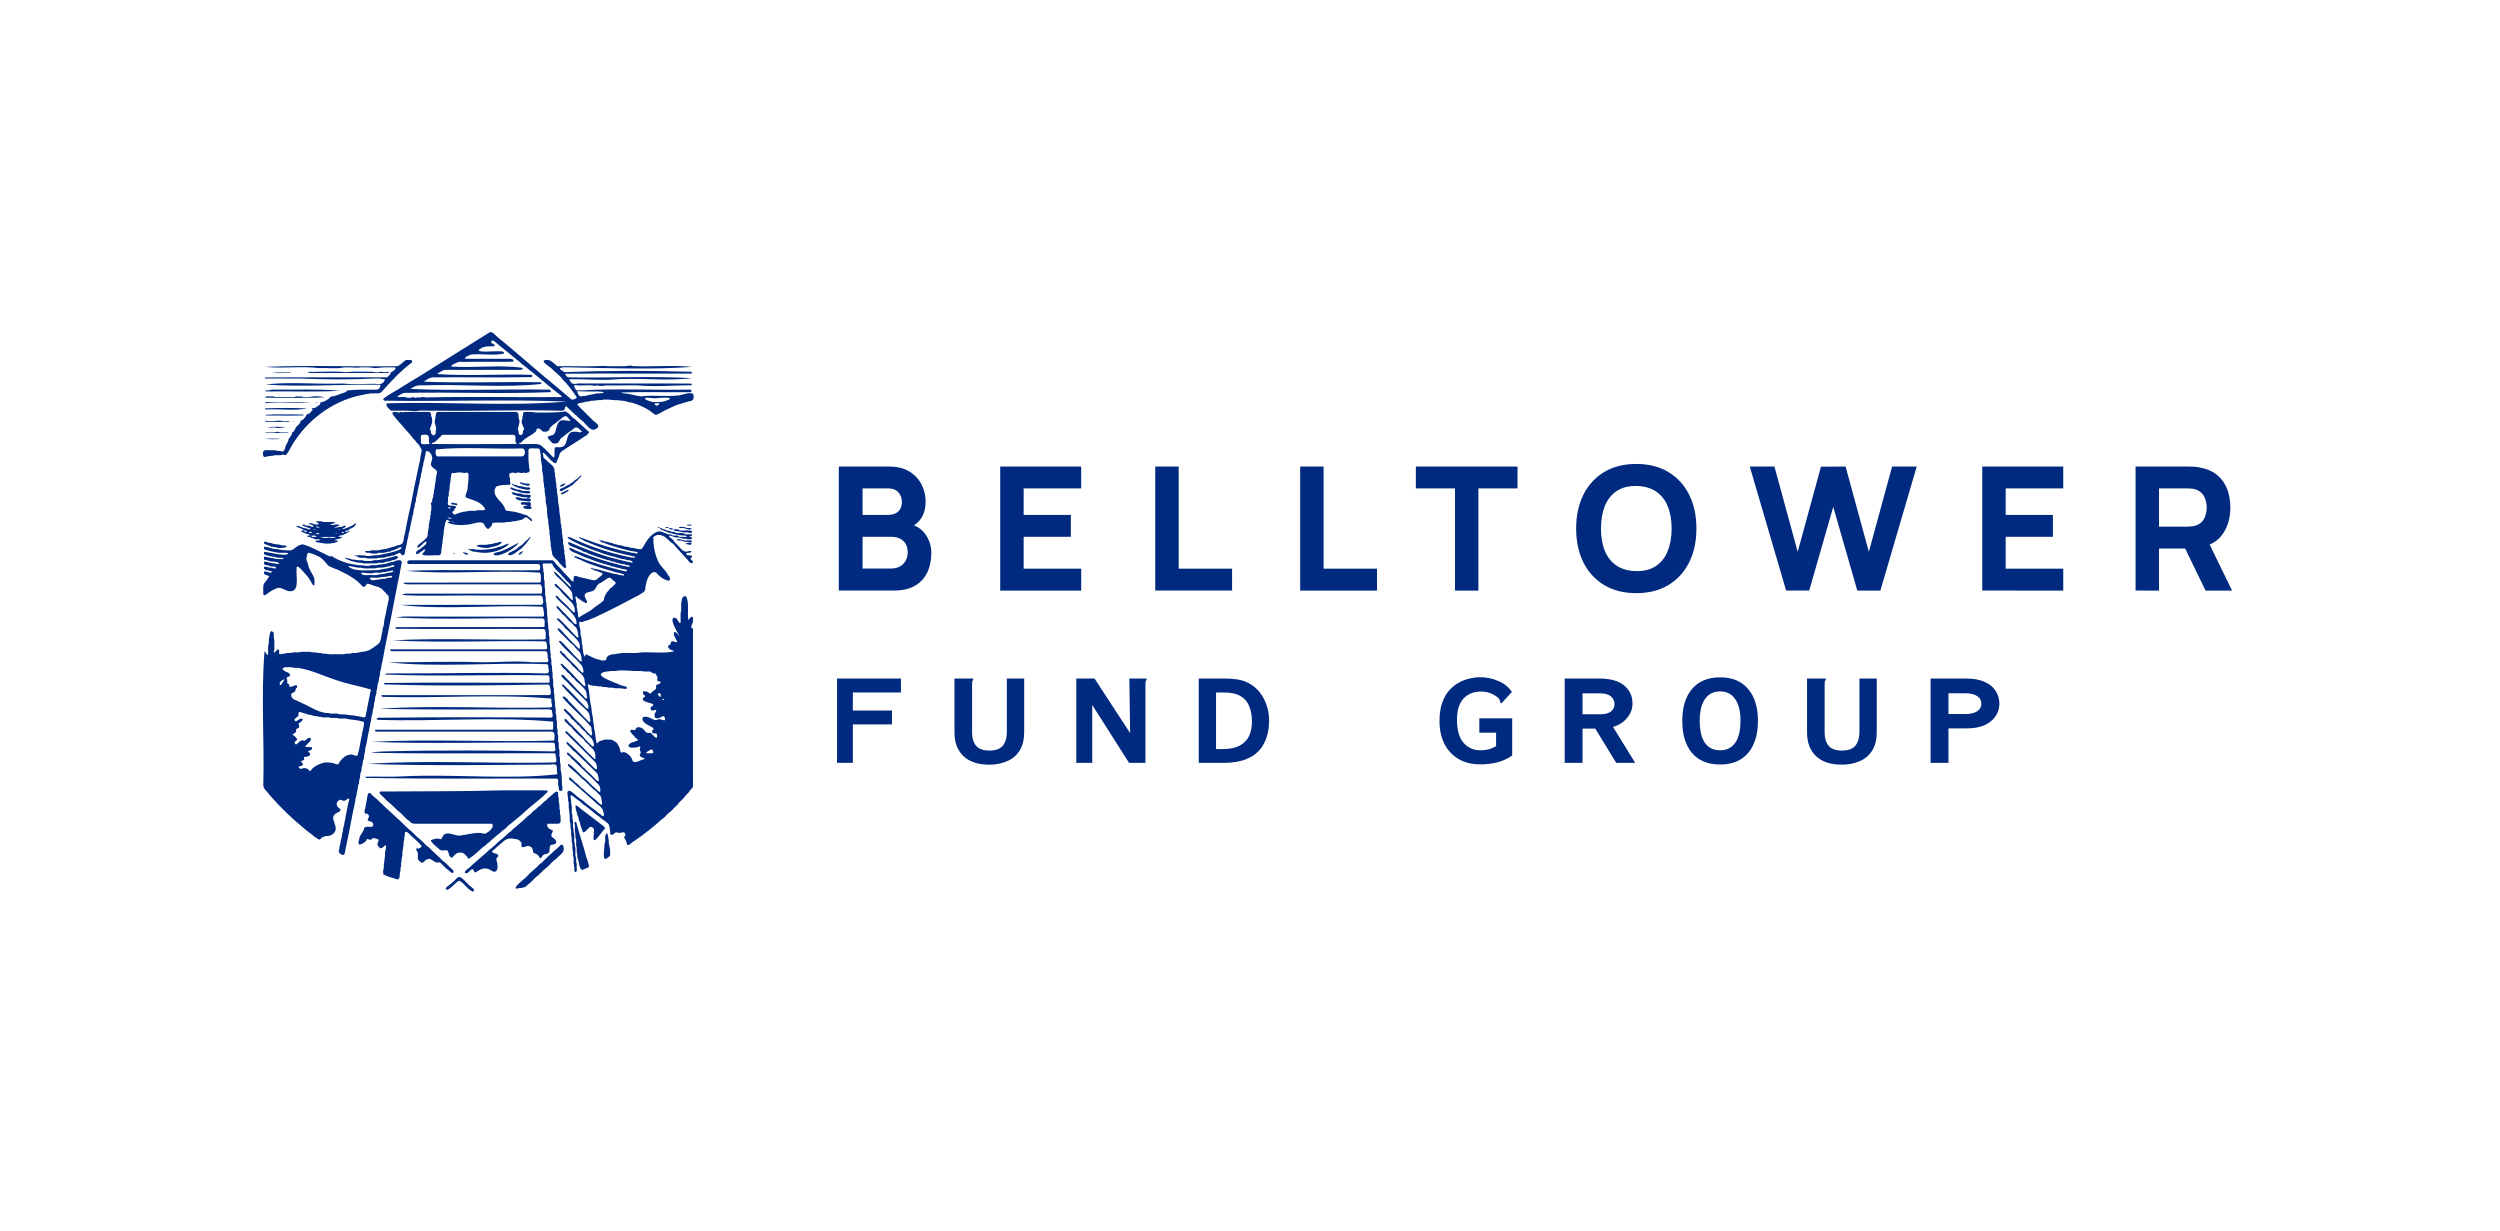 <svg width="130" height="64" viewBox="0 0 130 64" fill="none" xmlns="http://www.w3.org/2000/svg">
<path fill-rule="evenodd" clip-rule="evenodd" d="M85.087 30.844C84.442 30.844 83.885 30.704 83.417 30.424C82.951 30.143 82.576 29.733 82.337 29.244C82.086 28.74 81.96 28.154 81.96 27.484C81.96 26.815 82.086 26.228 82.337 25.724C82.576 25.235 82.951 24.826 83.417 24.545C83.885 24.265 84.442 24.125 85.087 24.125C85.733 24.125 86.288 24.265 86.754 24.545C87.223 24.826 87.583 25.219 87.834 25.724C88.088 26.228 88.214 26.815 88.214 27.484C88.214 28.154 88.088 28.74 87.834 29.244C87.583 29.75 87.223 30.142 86.754 30.424C86.288 30.704 85.732 30.844 85.087 30.844ZM85.087 29.697C85.497 29.703 85.837 29.615 86.109 29.433C86.387 29.243 86.6 28.973 86.719 28.658C86.856 28.324 86.924 27.932 86.924 27.484C86.924 27.036 86.856 26.648 86.718 26.319C86.597 26.008 86.384 25.74 86.108 25.553C85.838 25.371 85.497 25.277 85.088 25.271C84.678 25.265 84.338 25.353 84.066 25.536C83.794 25.718 83.59 25.976 83.452 26.31C83.318 26.645 83.251 27.036 83.251 27.484C83.251 27.932 83.318 28.321 83.452 28.649C83.59 28.978 83.794 29.233 84.066 29.415C84.338 29.597 84.677 29.691 85.087 29.697ZM90.988 24.259L92.878 30.709H94.079L95.329 26.355L96.579 30.71H97.779L99.67 24.259H98.39L97.18 28.694L95.97 24.259L94.69 24.268L93.48 28.694L92.27 24.259H90.988ZM103.077 30.709V24.259H107.289V25.397H104.296V26.777H106.751V27.914H104.296V29.572H107.289V30.71L103.077 30.709ZM111.05 30.709V24.259H113.774C113.837 24.259 113.921 24.262 114.025 24.268C114.133 24.271 114.228 24.28 114.312 24.295C114.697 24.355 115.012 24.481 115.257 24.675C115.505 24.869 115.687 25.115 115.804 25.41C115.92 25.703 115.978 26.03 115.978 26.391C115.978 26.931 115.844 27.395 115.575 27.78C115.409 28.016 115.185 28.196 114.903 28.32L116.068 30.71H114.688L113.629 28.524H112.269V30.71L111.05 30.709ZM112.269 27.386H113.72C113.783 27.386 113.852 27.383 113.926 27.376C114.001 27.371 114.07 27.359 114.133 27.341C114.279 27.307 114.412 27.229 114.513 27.117C114.6 27.014 114.663 26.893 114.697 26.763C114.732 26.642 114.75 26.517 114.751 26.391C114.751 26.275 114.733 26.152 114.697 26.024C114.664 25.893 114.601 25.772 114.513 25.67C114.413 25.556 114.28 25.476 114.133 25.441C114.065 25.423 113.996 25.411 113.926 25.406C113.857 25.4 113.789 25.397 113.72 25.396H112.269V27.386ZM75.659 25.396V30.71H76.877V25.397H78.911V24.259H73.624V25.397H75.658L75.659 25.396ZM67.609 30.71V24.259H68.827V29.572H71.605V30.71H67.609ZM60.073 24.259V30.709H64.069V29.572H61.292V24.259H60.073ZM52.011 30.709V24.259H56.221V25.397H53.23V26.777H55.685V27.914H53.23V29.572H56.223V30.71H52.01L52.011 30.709ZM43.618 24.259V30.709H46.476C46.915 30.709 47.279 30.628 47.569 30.464C47.859 30.296 48.074 30.066 48.214 29.774C48.357 29.481 48.429 29.142 48.429 28.757C48.429 28.398 48.327 28.074 48.124 27.784C47.976 27.572 47.768 27.409 47.527 27.316C47.669 27.229 47.789 27.114 47.887 26.969C48.051 26.73 48.133 26.43 48.133 26.069C48.133 25.785 48.068 25.504 47.936 25.226C47.799 24.941 47.583 24.702 47.314 24.536C47.03 24.351 46.658 24.259 46.198 24.259H43.618ZM46.35 29.563H44.854V27.914H46.35C46.538 27.914 46.695 27.95 46.82 28.022C46.943 28.084 47.043 28.183 47.108 28.304C47.17 28.424 47.202 28.56 47.202 28.712C47.206 28.87 47.167 29.026 47.09 29.164C47.019 29.289 46.916 29.391 46.79 29.46C46.654 29.53 46.503 29.566 46.35 29.563ZM46.18 26.776H44.854V25.396H46.18C46.413 25.396 46.59 25.464 46.713 25.598C46.836 25.734 46.902 25.912 46.897 26.095C46.903 26.231 46.87 26.366 46.803 26.485C46.742 26.582 46.653 26.659 46.547 26.705C46.431 26.754 46.306 26.778 46.18 26.776ZM75.84 39.466C76.159 39.654 76.539 39.747 76.98 39.747C77.266 39.747 77.55 39.715 77.832 39.649C78.118 39.579 78.385 39.459 78.634 39.289V37.354H76.924V38.1H77.797V38.797C77.674 38.877 77.543 38.933 77.402 38.966C77.262 38.999 77.121 39.016 76.98 39.016C76.618 39.016 76.325 38.884 76.1 38.621C75.875 38.358 75.762 37.959 75.762 37.424C75.762 37.068 75.818 36.784 75.931 36.572C76.03 36.375 76.187 36.213 76.381 36.108C76.569 36.009 76.771 35.96 76.987 35.96C77.321 35.952 77.647 36.068 77.902 36.284C77.938 36.327 77.969 36.374 77.994 36.424C78.008 36.458 78.015 36.494 78.014 36.53L78.071 36.58L78.113 36.53L78.62 35.981C78.449 35.728 78.207 35.532 77.923 35.418C77.623 35.282 77.303 35.214 76.966 35.214C76.811 35.214 76.64 35.234 76.452 35.277C76.255 35.318 76.066 35.386 75.889 35.481C75.693 35.586 75.517 35.724 75.368 35.89C75.213 36.058 75.088 36.277 74.994 36.544C74.901 36.807 74.854 37.124 74.854 37.494C74.854 37.945 74.938 38.339 75.107 38.677C75.281 39.015 75.526 39.278 75.84 39.466ZM87.985 39.156C88.328 39.555 88.815 39.754 89.449 39.754C90.079 39.754 90.561 39.555 90.899 39.156C91.242 38.757 91.413 38.199 91.413 37.481C91.413 36.776 91.243 36.225 90.899 35.826C90.561 35.422 90.079 35.221 89.449 35.221C88.816 35.221 88.328 35.422 87.985 35.826C87.647 36.225 87.478 36.776 87.478 37.48C87.478 38.199 87.647 38.757 87.985 39.156ZM90.224 38.636C90.041 38.888 89.782 39.016 89.449 39.016C89.107 39.016 88.844 38.888 88.661 38.636C88.478 38.382 88.386 37.994 88.386 37.473C88.386 36.985 88.478 36.61 88.661 36.347C88.844 36.084 89.107 35.953 89.449 35.953C89.782 35.953 90.041 36.084 90.224 36.347C90.411 36.61 90.505 36.985 90.505 37.474C90.505 37.994 90.411 38.383 90.224 38.636ZM95.768 39.762C95.191 39.762 94.745 39.614 94.431 39.318C94.121 39.022 93.966 38.609 93.966 38.079V35.284H94.938V35.354C94.915 35.381 94.898 35.412 94.888 35.446C94.884 35.479 94.881 35.536 94.881 35.615V38.086C94.881 38.377 94.949 38.607 95.085 38.776C95.226 38.945 95.456 39.029 95.775 39.029C96.109 39.029 96.343 38.945 96.479 38.776C96.62 38.602 96.691 38.366 96.691 38.065V35.285H97.591V38.058C97.591 38.448 97.514 38.768 97.359 39.022C97.205 39.272 96.989 39.457 96.712 39.579C96.414 39.706 96.092 39.769 95.768 39.762ZM100.391 39.67V35.284H102.242C102.632 35.284 102.953 35.343 103.207 35.46C103.465 35.577 103.655 35.735 103.777 35.932C103.904 36.129 103.967 36.347 103.967 36.586C103.967 36.957 103.819 37.265 103.524 37.509C103.228 37.753 102.815 37.875 102.285 37.875H101.32V39.67H100.391ZM101.32 37.129H102.214C102.477 37.129 102.679 37.079 102.82 36.981C102.886 36.939 102.94 36.88 102.977 36.811C103.014 36.742 103.033 36.664 103.031 36.586C103.032 36.508 103.013 36.431 102.974 36.363C102.936 36.295 102.88 36.238 102.813 36.199C102.672 36.101 102.477 36.051 102.228 36.051H101.32V37.129ZM81.363 39.67V35.284H83.151C83.733 35.284 84.167 35.404 84.454 35.644C84.744 35.882 84.89 36.197 84.89 36.586C84.89 36.859 84.796 37.108 84.608 37.333C84.425 37.558 84.181 37.713 83.876 37.797L85.031 39.67H84.045L82.954 37.889H82.292V39.67H81.363ZM82.293 37.143H83.2C83.454 37.143 83.642 37.096 83.764 37.002C83.825 36.956 83.874 36.897 83.907 36.828C83.94 36.76 83.956 36.684 83.954 36.608C83.954 36.532 83.938 36.457 83.905 36.389C83.872 36.32 83.824 36.26 83.764 36.213C83.642 36.105 83.449 36.052 83.186 36.052H82.292V37.142L82.293 37.143ZM62.334 39.67V35.284H63.7C64.16 35.284 64.517 35.338 64.77 35.446C65.028 35.554 65.244 35.704 65.418 35.896C65.596 36.094 65.737 36.328 65.84 36.601C65.943 36.868 65.995 37.171 65.995 37.509C65.985 37.955 65.896 38.339 65.727 38.663C65.559 38.991 65.287 39.253 64.953 39.409C64.606 39.583 64.153 39.67 63.594 39.67H62.334ZM63.235 38.952H63.573C63.949 38.952 64.247 38.891 64.467 38.769C64.693 38.647 64.854 38.48 64.953 38.269C65.052 38.053 65.101 37.802 65.101 37.516C65.101 37.216 65.054 36.953 64.96 36.727C64.87 36.497 64.72 36.321 64.51 36.199C64.303 36.073 64.021 36.009 63.665 36.009H63.235V38.952ZM56.916 35.284H55.966V39.67H56.796V36.657L58.711 39.67H59.563V35.615C59.563 35.535 59.565 35.479 59.57 35.446C59.58 35.412 59.597 35.381 59.62 35.354V35.284H58.725L58.768 38.121L56.916 35.284ZM51.435 39.762C50.857 39.762 50.412 39.614 50.097 39.318C49.787 39.022 49.632 38.609 49.632 38.079V35.284H50.604V35.354C50.581 35.381 50.564 35.412 50.554 35.446C50.55 35.479 50.548 35.536 50.548 35.615V38.086C50.548 38.377 50.616 38.607 50.752 38.776C50.892 38.945 51.122 39.029 51.442 39.029C51.775 39.029 52.01 38.945 52.146 38.776C52.286 38.602 52.356 38.366 52.356 38.065V35.285H53.258V38.058C53.258 38.448 53.18 38.768 53.026 39.022C52.871 39.272 52.655 39.457 52.378 39.579C52.08 39.706 51.759 39.769 51.435 39.762ZM43.525 35.284V39.67H44.348V37.67H46.383V36.946H44.348V36.009H46.848V35.284H43.525Z" fill="#002A7F"/>
<path d="M31.185 28.079C31.197 28.11 31.225 28.108 31.25 28.105C31.325 28.095 31.391 28.132 31.454 28.164C31.584 28.149 31.695 28.239 31.823 28.237C31.946 28.315 32.1 28.31 32.232 28.359C32.356 28.34 32.453 28.442 32.575 28.429C32.66 28.427 32.738 28.477 32.818 28.491C32.996 28.475 33.153 28.584 33.331 28.553C33.376 28.548 33.407 28.51 33.424 28.473C33.612 28.139 33.819 27.774 34.202 27.643C34.257 27.63 34.315 27.629 34.37 27.639C34.426 27.649 34.479 27.671 34.526 27.703C34.538 27.715 34.565 27.714 34.584 27.72C34.669 27.736 34.704 27.805 34.796 27.785C34.847 27.785 34.896 27.784 34.938 27.827C35.008 27.867 35.108 27.842 35.188 27.847C35.258 27.832 35.281 27.913 35.345 27.916H35.732C35.678 27.845 35.634 27.844 35.561 27.848C35.319 27.85 35.087 27.77 34.856 27.72C34.685 27.676 34.528 27.597 34.363 27.531C34.316 27.513 34.313 27.48 34.314 27.441C34.326 27.464 34.35 27.458 34.37 27.463C34.437 27.474 34.469 27.546 34.54 27.53C34.606 27.518 34.628 27.598 34.697 27.588C34.806 27.572 34.879 27.676 34.987 27.658C35.076 27.636 35.127 27.72 35.214 27.719C35.334 27.736 35.469 27.687 35.578 27.751C35.621 27.785 35.672 27.787 35.724 27.786H35.981C36.015 27.894 35.877 27.875 35.811 27.904C35.857 27.927 35.934 27.897 35.963 27.938C35.996 28.018 35.984 28.043 35.903 28.042C35.833 28.042 35.759 28.058 35.69 28.02C35.605 28.002 35.515 28.026 35.429 27.984C35.358 27.956 35.282 27.944 35.206 27.947C35.058 27.969 34.943 27.837 34.806 27.855C34.756 27.895 34.837 27.952 34.869 27.971C34.999 28.027 35.043 28.159 35.134 28.252C35.335 28.402 35.494 28.778 35.79 28.664C35.843 28.644 35.902 28.645 35.954 28.668C35.91 28.788 35.784 28.724 35.696 28.758C35.666 28.806 35.72 28.828 35.716 28.864C35.791 28.903 36.044 28.831 35.977 28.978C35.852 29.045 35.921 29.091 36 29.155C36.053 29.21 36.05 29.23 35.985 29.289C35.902 29.292 35.816 29.208 35.774 29.129C35.551 28.873 35.312 28.639 35.094 28.379C35.051 28.315 34.993 28.263 34.925 28.226C34.814 28.143 34.718 28.026 34.603 27.946C34.417 27.805 34.15 27.742 33.973 27.938C33.967 28.347 34.04 28.766 34.204 29.148C34.32 29.443 34.599 29.628 34.744 29.906C34.816 29.972 34.918 30.207 34.742 30.193C34.492 30.133 34.296 29.98 34.129 29.786C33.983 29.668 33.802 29.844 33.723 29.993C33.627 30.173 33.583 30.383 33.557 30.583C33.57 30.792 33.36 30.845 33.226 30.943C32.463 31.351 31.696 31.753 30.909 32.115C30.802 32.152 30.696 32.195 30.593 32.242C30.496 32.284 30.386 32.281 30.294 32.342C30.254 32.36 30.183 32.345 30.14 32.32C30.068 32.52 30.2 32.665 30.182 32.859C30.174 32.962 30.205 33.059 30.232 33.156C30.257 33.284 30.235 33.42 30.281 33.545C30.313 33.76 30.303 33.929 30.388 34.145L30.473 34.023C30.641 34.095 30.773 34.171 30.936 34.24C31.095 34.273 31.406 34.429 31.529 34.295C31.513 34.106 31.741 34.029 31.894 34.022C31.969 34.035 32.031 33.988 32.107 33.992C32.432 33.922 32.774 33.967 33.111 33.955C33.744 33.851 34.412 34.014 35.04 33.875C35.003 33.81 34.926 33.815 34.869 33.776C34.751 33.734 34.666 33.582 34.827 33.532C34.879 33.516 34.878 33.46 34.881 33.412C34.93 33.278 35.099 33.388 35.196 33.404C35.231 33.35 35.156 33.254 35.13 33.193C35.08 33.099 35.005 32.986 35.051 32.872C35.116 32.862 35.171 32.877 35.199 32.939C35.22 32.983 35.256 32.979 35.293 32.98C35.27 33.006 35.257 33.08 35.319 33.058C35.306 33.017 35.293 32.976 35.259 32.949C35.172 32.805 35.105 32.651 35.033 32.499C35.001 32.387 34.896 32.183 35.044 32.126C35.073 32.121 35.104 32.125 35.131 32.137C35.158 32.149 35.182 32.168 35.198 32.193C35.256 32.253 35.285 32.373 35.364 32.403C35.403 32.38 35.389 32.313 35.391 32.275C35.404 32.11 35.362 31.938 35.416 31.779C35.448 31.615 35.386 31.431 35.446 31.272C35.458 31.252 35.454 31.222 35.455 31.196C35.449 31.079 35.61 30.916 35.699 31.046C35.839 31.421 35.737 31.841 35.791 32.229C35.843 32.229 35.834 32.179 35.857 32.158C36.041 31.949 36.057 32.146 36.032 32.333C36.022 32.406 35.979 32.475 35.953 32.545C35.912 32.623 35.969 32.651 36.036 32.695C36.036 32.76 36.038 32.828 36.035 32.895C36.035 35.505 36.037 38.173 36.036 40.803C36.065 40.976 35.898 41.047 35.83 41.18C35.821 41.206 35.791 41.224 35.77 41.246C35.706 41.313 35.638 41.376 35.586 41.456C35.487 41.593 35.326 41.681 35.243 41.833C35.236 41.848 35.223 41.865 35.209 41.87C35.137 41.894 35.123 41.982 35.051 42.008C34.987 42.097 34.909 42.175 34.82 42.238C34.675 42.334 34.59 42.504 34.433 42.588C33.98 42.994 33.493 43.388 32.982 43.731C32.882 43.761 32.64 44.074 32.594 43.881C32.583 43.784 32.547 43.692 32.491 43.613C32.398 43.516 32.562 43.449 32.517 43.357C32.491 43.317 32.462 43.278 32.406 43.281C32.368 43.283 32.331 43.279 32.295 43.301C32.145 43.364 32.074 43.194 31.919 43.361C31.861 43.448 31.713 43.421 31.727 43.304C31.728 43.161 31.704 43.019 31.658 42.884C31.651 42.869 31.648 42.847 31.638 42.84C31.537 42.763 31.448 42.671 31.333 42.614C31.231 42.519 31.122 42.432 31.006 42.354C30.894 42.285 30.813 42.179 30.699 42.111C30.659 42.081 30.634 42.031 30.58 42.017C30.52 41.974 30.471 41.911 30.402 41.877C30.277 41.805 30.189 41.684 30.066 41.607C29.936 41.551 29.596 41.132 29.679 41.527C29.726 41.637 29.674 41.754 29.726 41.864C29.746 41.998 29.717 42.151 29.736 42.285C29.785 42.373 29.751 42.471 29.766 42.562C29.814 42.672 29.789 42.789 29.795 42.902C29.78 43.007 29.83 43.099 29.829 43.204C29.829 43.246 29.828 43.288 29.85 43.328C29.877 43.441 29.854 43.568 29.862 43.685C29.862 43.74 29.854 43.795 29.884 43.848C29.904 43.919 29.874 44.002 29.914 44.073C29.949 44.24 29.881 44.428 29.951 44.591C29.982 44.677 29.932 44.792 29.982 44.88C29.99 44.893 29.988 44.913 29.988 44.93C29.969 45.03 30.041 45.36 29.93 45.352C29.891 45.33 29.86 45.302 29.862 45.252C29.875 45.123 29.847 45.012 29.829 44.886C29.819 44.763 29.852 44.636 29.806 44.519C29.792 44.491 29.797 44.452 29.796 44.419C29.811 44.304 29.762 44.205 29.763 44.091C29.757 43.99 29.782 43.886 29.734 43.788C29.722 43.685 29.741 43.578 29.708 43.472C29.678 43.355 29.726 43.224 29.68 43.106C29.646 43.002 29.7 42.881 29.642 42.781C29.629 42.762 29.633 42.731 29.633 42.706C29.633 42.477 29.615 42.248 29.579 42.022C29.55 41.897 29.611 41.753 29.538 41.635C29.555 41.502 29.508 41.375 29.504 41.243C29.534 40.947 29.834 41.273 29.947 41.357C30.06 41.464 30.193 41.547 30.32 41.637C30.521 41.827 30.755 41.984 30.974 42.155C31.048 42.21 31.109 42.282 31.194 42.324C31.278 42.392 31.427 42.557 31.4 42.321C31.375 42.236 31.362 42.134 31.318 42.058C31.261 42.021 31.249 41.944 31.182 41.913C31.09 41.839 30.987 41.763 30.903 41.673C30.549 41.353 30.191 41.038 29.829 40.727C29.763 40.621 29.481 40.55 29.623 40.417C29.765 40.502 29.85 40.644 29.99 40.735C30.118 40.815 30.19 40.977 30.331 41.039C30.539 41.246 30.768 41.436 31 41.616C31.085 41.701 31.377 42.03 31.299 41.7C31.239 41.321 31.267 41.443 31.01 41.164C30.793 41.007 30.617 40.794 30.417 40.611C30.202 40.458 30.04 40.245 29.829 40.085C29.761 39.993 29.639 39.956 29.585 39.851C29.513 39.825 29.539 39.773 29.545 39.714C29.804 39.86 30.005 40.114 30.224 40.318C30.291 40.409 30.396 40.455 30.474 40.535C30.664 40.732 30.861 40.917 31.066 41.097C31.163 41.211 31.243 41.221 31.212 41.034C31.213 40.985 31.203 40.937 31.184 40.892C31.165 40.848 31.137 40.807 31.102 40.774C30.699 40.354 30.262 39.975 29.855 39.564C29.823 39.53 29.787 39.5 29.747 39.476C29.691 39.433 29.657 39.33 29.584 39.304C29.455 39.256 29.443 39.035 29.596 39.177C29.753 39.343 29.932 39.484 30.096 39.643C30.153 39.711 30.232 39.76 30.267 39.847C30.307 39.895 30.37 39.923 30.414 39.967C30.451 40 30.457 40.063 30.516 40.074C30.586 40.17 30.693 40.228 30.77 40.318C30.839 40.373 31.09 40.701 31.132 40.608C31.14 40.591 31.149 40.564 31.142 40.548C31.099 40.42 31.128 40.275 31.014 40.174C30.683 39.838 30.334 39.52 29.999 39.194C29.948 39.149 29.91 39.089 29.843 39.064C29.827 39.057 29.815 39.044 29.808 39.028C29.795 38.986 29.758 38.975 29.728 38.953C29.697 38.913 29.672 38.866 29.634 38.834C29.559 38.811 29.329 38.541 29.532 38.604C30.002 39.032 30.449 39.487 30.904 39.94C31.136 40.175 31.042 39.707 30.94 39.618C30.44 39.118 29.938 38.618 29.436 38.133C29.41 38.111 29.371 38.056 29.412 38.027C29.489 37.977 29.649 38.229 29.726 38.277C30.13 38.662 30.504 39.086 30.913 39.464C31.01 39.507 30.939 39.348 30.957 39.304C30.974 39.114 30.853 38.954 30.709 38.836C30.639 38.784 30.603 38.698 30.529 38.65C30.469 38.598 30.399 38.555 30.368 38.474C30.318 38.412 30.242 38.368 30.182 38.311C30.029 38.167 29.868 38.017 29.734 37.855C29.708 37.779 29.631 37.761 29.58 37.71C29.529 37.636 29.448 37.592 29.392 37.524C29.366 37.48 29.32 37.412 29.386 37.383C29.5 37.412 29.553 37.555 29.65 37.623C29.895 37.874 30.157 38.121 30.381 38.377C30.496 38.52 30.647 38.644 30.773 38.78C30.803 38.816 30.873 38.834 30.884 38.78C30.894 38.664 30.844 38.54 30.789 38.435C30.749 38.36 30.666 38.334 30.637 38.257C30.587 38.219 30.524 38.198 30.499 38.132C30.439 38.036 30.331 37.982 30.253 37.9C30.178 37.836 30.145 37.72 30.043 37.686C29.99 37.666 29.997 37.606 29.96 37.578C29.926 37.554 29.876 37.552 29.864 37.502C29.839 37.421 29.721 37.42 29.693 37.338C29.677 37.249 29.123 36.844 29.392 36.861C29.572 37.022 29.745 37.204 29.9 37.391C30.094 37.571 30.283 37.763 30.454 37.966C30.553 38.063 30.644 38.196 30.767 38.257C30.791 38.188 30.803 38.111 30.781 38.059C30.741 37.969 30.785 37.874 30.725 37.791C30.273 37.245 29.705 36.809 29.251 36.263L29.31 36.203C29.394 36.272 29.5 36.308 29.544 36.415C29.802 36.673 30.05 36.941 30.298 37.207C30.35 37.269 30.412 37.322 30.47 37.38C30.527 37.415 30.658 37.637 30.693 37.516C30.715 37.414 30.659 37.329 30.663 37.228C30.651 37.072 30.525 36.947 30.409 36.848C30.078 36.573 29.793 36.24 29.482 35.94C29.398 35.854 29.321 35.762 29.242 35.67C29.21 35.633 29.212 35.631 29.259 35.572C29.693 35.952 30.071 36.401 30.477 36.808C30.707 37.008 30.577 36.501 30.457 36.433C30.16 36.128 29.843 35.846 29.559 35.538C29.493 35.435 29.126 35.199 29.206 35.089C29.316 35.062 29.403 35.246 29.487 35.303C29.789 35.593 30.047 35.919 30.355 36.205C30.38 36.277 30.449 36.295 30.498 36.333C30.59 36.302 30.476 36.152 30.502 36.057C30.481 35.833 30.181 35.616 30.022 35.467C29.92 35.421 29.903 35.294 29.799 35.246C29.762 35.225 29.73 35.196 29.707 35.161C29.657 35.054 29.552 35.013 29.478 34.931C29.46 34.908 29.448 34.875 29.426 34.861C29.319 34.774 29.226 34.671 29.152 34.555C29.171 34.433 29.302 34.59 29.342 34.626C29.495 34.776 29.644 34.919 29.793 35.077C29.9 35.202 30.015 35.32 30.133 35.436C30.231 35.518 30.297 35.64 30.419 35.691C30.491 35.601 30.391 35.519 30.404 35.426C30.41 35.114 30.099 34.958 29.916 34.756C29.879 34.683 29.788 34.662 29.745 34.594C29.69 34.488 29.598 34.42 29.513 34.344C29.383 34.181 29.179 34.068 29.102 33.872C29.122 33.831 29.192 33.86 29.207 33.878C29.238 33.945 29.293 33.98 29.352 34.015C29.37 34.025 29.391 34.042 29.397 34.06C29.423 34.132 29.484 34.175 29.534 34.226C29.728 34.436 29.952 34.616 30.128 34.842C30.424 35.168 30.352 34.861 30.275 34.638C29.915 34.178 29.405 33.83 29.06 33.358C29.104 33.18 29.482 33.688 29.554 33.735C29.748 33.957 29.953 34.169 30.164 34.375C30.319 34.502 30.221 34.095 30.201 34.029C30.139 33.839 29.943 33.751 29.849 33.582C29.839 33.562 29.812 33.549 29.793 33.534C29.636 33.416 29.511 33.264 29.37 33.13C29.243 32.99 29.069 32.878 28.993 32.702C29.053 32.557 29.347 32.983 29.418 33.032C29.633 33.283 29.887 33.509 30.116 33.746C30.185 33.732 30.143 33.488 30.12 33.434C29.975 33.174 29.713 32.998 29.52 32.775C29.445 32.728 29.381 32.664 29.335 32.589C29.234 32.46 29.098 32.354 28.987 32.232C28.952 32.195 28.954 32.192 29.002 32.139C29.194 32.248 29.334 32.454 29.499 32.604C29.657 32.782 29.829 32.949 29.988 33.124C30.017 33.167 30.08 33.157 30.084 33.117C30.056 32.946 30.049 32.756 29.944 32.617C29.836 32.552 29.781 32.417 29.666 32.352C29.504 32.241 29.416 32.035 29.243 31.94C29.179 31.831 29.075 31.758 28.993 31.659C28.953 31.619 28.883 31.469 29.012 31.529C29.276 31.811 29.555 32.069 29.806 32.363C29.844 32.415 29.997 32.536 29.986 32.385C29.956 32.329 29.971 32.267 29.956 32.211C29.739 31.75 29.228 31.454 28.909 31.055C28.856 30.942 28.991 30.97 29.036 31.052C29.174 31.21 29.332 31.349 29.482 31.494C29.612 31.611 29.728 31.778 29.874 31.864C29.926 31.688 29.855 31.479 29.736 31.344C29.538 31.132 29.313 30.946 29.134 30.717C29.086 30.646 29.023 30.588 28.949 30.545C28.839 30.504 28.775 30.262 28.953 30.397C29.146 30.59 29.34 30.783 29.531 30.978C29.636 31.086 29.619 31.131 29.78 31.21C29.821 31.123 29.762 31.053 29.765 30.97C29.775 30.9 29.737 30.839 29.728 30.772C29.619 30.609 29.471 30.468 29.333 30.327C29.253 30.213 28.718 29.821 28.825 29.717C29.081 29.903 29.285 30.174 29.524 30.39C29.581 30.433 29.617 30.528 29.701 30.501C29.64 30.302 29.435 30.228 29.338 30.054C29.24 29.996 29.198 29.886 29.113 29.815C28.968 29.681 28.794 29.543 28.729 29.351C28.724 29.314 28.689 29.299 28.651 29.299H28.239C28.195 29.401 28.242 29.489 28.25 29.589C28.237 29.684 28.286 29.759 28.284 29.852C28.289 29.938 28.274 30.037 28.287 30.121C28.357 30.279 28.289 30.448 28.342 30.611C28.37 30.747 28.324 30.891 28.372 31.029C28.402 31.129 28.345 31.246 28.407 31.341C28.42 31.359 28.415 31.391 28.417 31.416C28.402 31.555 28.457 31.68 28.447 31.821C28.437 31.963 28.492 32.094 28.477 32.239C28.461 32.349 28.518 32.441 28.509 32.553C28.494 32.671 28.555 32.771 28.544 32.893C28.529 33.01 28.582 33.113 28.574 33.233C28.581 33.338 28.554 33.447 28.604 33.547C28.612 33.68 28.59 33.812 28.627 33.942C28.656 34.047 28.612 34.163 28.661 34.268C28.679 34.303 28.668 34.352 28.671 34.395C28.675 34.475 28.656 34.557 28.701 34.632C28.716 34.739 28.693 34.852 28.729 34.961C28.757 35.065 28.708 35.185 28.754 35.29C28.777 35.39 28.758 35.504 28.764 35.608C28.764 35.655 28.76 35.701 28.791 35.743C28.821 35.832 28.791 35.943 28.805 36.035C28.847 36.138 28.828 36.245 28.833 36.351C28.846 36.444 28.873 36.531 28.862 36.628C28.864 36.691 28.861 36.752 28.888 36.815C28.921 36.925 28.865 37.057 28.922 37.167C28.946 37.271 28.912 37.388 28.953 37.495C28.984 37.628 28.929 37.778 28.986 37.912C29.013 38.01 28.964 38.129 29.016 38.227C29.033 38.306 29.018 38.399 29.023 38.482C29.023 38.508 29.016 38.538 29.027 38.558C29.069 38.63 29.054 38.708 29.057 38.783C29.059 38.846 29.05 38.91 29.086 38.97C29.1 39.062 29.086 39.168 29.091 39.264C29.091 39.289 29.086 39.319 29.097 39.339C29.151 39.461 29.088 39.593 29.146 39.716C29.161 39.808 29.14 39.915 29.152 40.01C29.205 40.233 29.221 40.465 29.219 40.696C29.207 40.82 29.268 40.934 29.244 41.062C29.244 41.15 29.072 41.146 29.062 41.07C29.048 40.994 29.071 40.918 29.03 40.845C28.986 40.744 29.098 40.507 28.938 40.486C25.638 40.475 22.334 40.512 19.043 40.454C19.02 40.452 18.998 40.444 19.001 40.417C19.003 40.391 19.027 40.387 19.049 40.387C19.686 40.373 20.332 40.411 20.963 40.369C23.586 40.241 26.492 40.551 28.987 40.261C28.893 39.969 29.113 39.67 28.617 39.759C25.46 39.776 22.263 39.831 19.123 39.723C22.261 39.508 25.628 39.724 28.84 39.648C29.025 39.619 28.878 39.378 28.895 39.258C28.894 39.141 28.758 39.174 28.679 39.17C28.289 39.156 16.489 39.232 19.989 39.073C22.911 39.001 25.892 39.015 28.814 39.073C28.841 39.037 28.897 39.004 28.888 38.962C28.816 38.857 28.933 38.603 28.731 38.619C25.601 38.579 22.407 38.697 19.311 38.575C22.441 38.411 25.669 38.605 28.824 38.508C28.825 38.373 28.895 38.08 28.714 38.044C25.704 38.042 22.694 38.044 19.684 38.044C19.622 38.041 19.554 38.058 19.501 38.016C19.468 37.98 19.52 37.949 19.555 37.947C22.565 37.944 25.574 37.947 28.583 37.946C28.638 37.946 28.693 37.944 28.753 37.942C28.776 37.803 28.76 37.668 28.763 37.528C25.887 37.251 22.649 37.53 19.655 37.432C19.48 37.392 19.695 37.287 19.782 37.323C22.721 37.285 25.699 37.293 28.646 37.315C28.828 37.304 28.685 37.044 28.702 36.94C28.647 36.894 28.59 36.887 28.529 36.885C25.606 36.884 22.619 36.924 19.708 36.857C22.583 36.66 25.673 36.859 28.618 36.788C28.695 36.788 28.716 36.709 28.704 36.646C28.656 36.546 28.677 36.438 28.667 36.326C25.853 36.078 22.831 36.322 19.949 36.239C19.719 36.211 19.831 36.121 20.007 36.146C22.854 36.145 25.702 36.148 28.549 36.145C28.687 36.155 28.639 35.885 28.614 35.804C28.599 35.717 28.61 35.66 28.521 35.594C25.775 35.639 22.971 35.684 20.226 35.594C20.133 35.574 19.986 35.653 19.968 35.514C22.772 35.478 25.584 35.514 28.391 35.501C28.449 35.501 28.51 35.508 28.574 35.486C28.563 35.353 28.611 35.226 28.519 35.116C25.698 35.076 22.839 35.186 20.036 35.078C20.052 34.988 20.152 35.028 20.214 35.019C22.964 35.028 25.706 34.947 28.452 35.019C28.617 34.935 28.504 34.787 28.509 34.655C28.526 34.519 28.392 34.532 28.297 34.535C25.657 34.44 22.659 34.718 20.195 34.44C21.777 34.445 23.353 34.38 24.929 34.436C25.842 34.454 26.765 34.346 27.676 34.436C27.932 34.435 28.189 34.443 28.445 34.434C28.515 34.426 28.521 34.324 28.505 34.274C28.433 34.144 28.55 33.85 28.323 33.862C25.668 33.861 23.013 33.865 20.359 33.861C20.307 33.865 20.244 33.769 20.325 33.766C23.001 33.763 25.677 33.766 28.353 33.765C28.486 33.789 28.453 33.617 28.438 33.53C28.416 33.467 28.43 33.367 28.346 33.352C25.701 33.295 23.026 33.447 20.394 33.297C22.919 33.165 25.59 33.297 28.163 33.251C28.244 33.246 28.376 33.283 28.378 33.163C28.374 33.045 28.409 32.746 28.276 32.707C25.716 32.693 23.154 32.718 20.595 32.697C20.58 32.694 20.559 32.669 20.559 32.653C20.559 32.639 20.583 32.616 20.599 32.613C23.115 32.598 25.634 32.613 28.151 32.608C28.201 32.608 28.252 32.606 28.305 32.604C28.337 32.481 28.312 32.365 28.319 32.246C28.258 32.138 28.167 32.154 28.066 32.157C25.62 32.107 23.014 32.252 20.646 32.107C20.664 32.097 20.686 32.077 20.703 32.081C20.787 32.097 20.866 32.061 20.95 32.061C23.388 32.067 25.825 32.062 28.263 32.064C28.324 31.918 28.26 31.789 28.251 31.647C28.256 31.51 28.112 31.549 28.021 31.544C25.718 31.449 22.886 31.723 20.838 31.454C23.262 31.447 25.686 31.454 28.11 31.451C28.236 31.452 28.271 31.335 28.24 31.231C28.21 31.131 28.246 31.027 28.128 30.968H24.79C24.662 30.942 19.987 31.051 21.092 30.869C23.45 30.869 25.809 30.872 28.167 30.869C28.21 30.689 28.197 30.464 28.097 30.386L21.241 30.387C21.158 30.387 20.91 30.361 21.023 30.297C23.331 30.285 25.64 30.297 27.948 30.292C28.002 30.292 28.058 30.304 28.12 30.272C28.112 30.112 28.165 29.923 28.07 29.779C25.79 29.625 23.379 29.893 21.116 29.684C23.39 29.592 25.72 29.687 28.012 29.65C28.117 29.64 28.088 29.51 28.088 29.436C28.072 29.319 27.94 29.323 27.849 29.328H21.283C21.201 29.325 21.181 29.304 21.177 29.218C21.201 29.124 21.317 29.133 21.393 29.133H28.738C28.834 29.198 28.881 29.29 28.954 29.372C29.099 29.505 29.228 29.651 29.352 29.802C29.48 29.932 29.614 30.057 29.728 30.198C29.754 30.23 29.781 30.234 29.823 30.24C29.833 30.07 29.783 29.863 30.031 29.975C30.241 30.045 30.464 30.077 30.677 30.135C30.805 30.166 30.975 30.212 31.067 30.096C31.124 30.017 31.452 29.873 31.282 29.783C31.149 29.726 31.009 29.69 30.877 29.645C30.836 29.585 30.747 29.602 30.715 29.542C30.761 29.501 30.802 29.55 30.847 29.565C31.087 29.602 31.317 29.675 31.553 29.738C31.68 29.768 31.806 29.801 31.929 29.842C32.022 29.84 32.115 29.86 32.199 29.9C32.273 29.912 32.343 29.893 32.411 29.947C32.449 29.9 32.455 29.847 32.387 29.845C32.277 29.83 32.182 29.766 32.068 29.774C31.791 29.674 31.501 29.617 31.228 29.517C30.989 29.439 30.754 29.347 30.515 29.266C30.42 29.206 30.311 29.176 30.208 29.126C30.154 29.104 30.108 29.062 30.044 29.068C30.04 29.068 30.036 29.067 30.032 29.065C30.028 29.064 30.025 29.061 30.022 29.058C29.993 29.013 29.944 29.011 29.902 28.993C29.832 28.95 29.887 28.885 29.948 28.923C30.685 29.221 31.454 29.443 32.226 29.642C32.322 29.664 32.425 29.678 32.52 29.71C32.55 29.718 32.561 29.713 32.613 29.67C32.561 29.583 32.45 29.61 32.364 29.585C32.269 29.579 32.191 29.513 32.097 29.519C32.038 29.518 31.985 29.48 31.929 29.464C31.882 29.446 31.826 29.474 31.781 29.437C31.678 29.386 31.555 29.371 31.447 29.332C31.061 29.229 30.702 29.074 30.332 28.937C30.182 28.87 30.036 28.796 29.882 28.739C29.794 28.709 29.63 28.635 29.605 28.542C29.597 28.493 29.654 28.485 29.686 28.503C29.752 28.549 29.842 28.546 29.899 28.609C30.142 28.706 30.388 28.792 30.628 28.892C31.061 29.047 31.501 29.192 31.948 29.302C32.164 29.355 32.376 29.422 32.596 29.458C32.643 29.459 32.71 29.508 32.747 29.466C32.743 29.36 32.594 29.408 32.527 29.364C32.449 29.326 32.365 29.33 32.28 29.317C32.208 29.295 32.14 29.26 32.06 29.264C31.988 29.244 31.927 29.188 31.845 29.198C31.761 29.19 31.695 29.118 31.605 29.13C31.545 29.123 31.491 29.064 31.425 29.072C31.135 28.969 30.831 28.891 30.55 28.758C30.483 28.718 30.398 28.704 30.324 28.679C30.254 28.611 30.161 28.591 30.076 28.561C29.975 28.484 29.376 28.34 29.585 28.185C30.258 28.48 30.935 28.748 31.638 28.964C32.001 29.046 32.357 29.162 32.725 29.228C32.762 29.234 32.799 29.228 32.833 29.256C32.851 29.271 32.873 29.256 32.887 29.238C32.951 29.183 32.723 29.127 32.687 29.132C32.577 29.132 32.479 29.062 32.365 29.069C32.296 29.069 32.225 29.025 32.161 29.009C32.073 29.021 32.011 28.959 31.931 28.944C31.748 28.932 31.588 28.831 31.411 28.803C31.105 28.678 30.782 28.59 30.48 28.451C30.382 28.428 29.119 27.864 29.637 27.935C30.581 28.385 31.577 28.725 32.606 28.945C32.656 28.955 33.132 29.067 33.01 28.947C32.565 28.847 32.118 28.745 31.682 28.613C31.245 28.486 30.829 28.306 30.407 28.138C30.349 28.103 30.299 28.059 30.232 28.038C30.187 28.016 30.144 27.988 30.1 27.963C30.109 27.94 30.125 27.914 30.144 27.934C30.188 27.98 30.25 27.964 30.297 27.987C31.072 28.289 31.885 28.542 32.71 28.71C32.791 28.726 32.872 28.762 32.96 28.748C33.02 28.765 33.076 28.802 33.142 28.779C33.215 28.729 33.073 28.677 33.028 28.687C32.588 28.628 32.157 28.479 31.728 28.35C31.582 28.31 31.449 28.232 31.3 28.2C31.233 28.166 31.202 28.164 31.184 28.077L31.185 28.079ZM34.101 35.669C34.163 35.551 34.424 35.576 34.335 35.44C34.281 35.438 34.222 35.43 34.173 35.381C34.193 35.055 34.214 35.309 34.083 35.019C33.974 35.034 33.89 34.987 33.821 34.921C33.631 34.928 33.461 34.917 33.281 34.891C32.923 34.909 32.577 34.85 32.221 34.861C32.11 34.865 32.007 34.907 31.894 34.891C31.762 34.876 31.644 34.927 31.514 34.921C30.673 35.097 32.057 35.501 32.261 35.626C32.338 35.636 32.415 35.674 32.491 35.69C32.557 35.69 32.588 35.729 32.613 35.784C32.515 35.868 32.372 35.788 32.258 35.79C32.158 35.785 32.048 35.799 31.951 35.785C31.873 35.747 31.791 35.764 31.711 35.76C31.614 35.764 31.534 35.71 31.436 35.726C31.369 35.736 31.314 35.706 31.251 35.692C31.167 35.689 31.081 35.701 31 35.663C30.892 35.681 30.79 35.634 30.685 35.632C30.631 35.631 30.638 35.579 30.584 35.562C30.556 35.678 30.608 35.787 30.622 35.904C30.642 36.142 30.684 36.384 30.709 36.619C30.772 36.808 30.755 37.013 30.807 37.202C30.845 37.316 30.827 37.444 30.854 37.563C30.866 37.663 30.906 37.762 30.889 37.865C30.972 38.12 30.947 38.405 31.034 38.663C31.114 38.61 31.165 38.51 31.285 38.518C31.402 38.433 31.545 38.468 31.68 38.458C31.822 38.446 31.939 38.532 32.047 38.609C32.143 38.691 32.177 38.814 32.229 38.922C32.243 39.022 32.255 39.185 32.402 39.118C32.424 39.108 32.456 39.098 32.474 39.108C32.666 39.197 32.827 39.327 32.885 39.54C32.968 39.755 33.295 39.519 33.448 39.493C33.728 39.429 33.138 39.4 33.29 39.196C33.39 39.088 33.203 39.038 33.298 38.868C33.306 38.814 33.245 38.807 33.208 38.828C33.084 38.888 32.951 38.876 32.82 38.878C32.515 38.833 32.776 38.595 32.948 38.586C32.971 38.584 32.996 38.568 33.017 38.554C33.069 38.516 33.12 38.534 33.177 38.501C33.143 38.435 33.088 38.382 33.022 38.349C32.992 38.275 32.925 38.231 32.872 38.176C32.681 37.938 32.785 37.92 33.032 37.971C33.082 37.802 33.181 37.789 33.334 37.837C33.644 38.009 33.486 38.15 33.826 38.105C33.892 38.172 33.971 38.217 34.019 38.294C34.055 38.338 34.102 38.384 34.165 38.344C34.165 38.272 34.195 38.144 34.087 38.139C33.957 38.15 33.855 38.103 33.94 37.964C34.03 37.904 33.968 37.847 33.9 37.812C33.768 37.737 33.625 37.685 33.513 37.572C33.373 37.459 33.345 37.257 33.565 37.271C33.768 37.247 33.999 37.503 34.169 37.432C34.306 37.336 34.434 37.472 34.577 37.452C34.594 37.377 34.565 37.21 34.479 37.244C34.376 37.276 34.27 37.358 34.163 37.359C34.067 37.318 34.036 37.323 34.041 37.209C34.012 37.094 34.119 37.038 34.134 36.931C34.114 36.921 34.092 36.916 34.07 36.917C34.047 36.917 34.026 36.923 34.006 36.934C33.83 37.009 33.751 36.789 33.928 36.712C34.17 36.522 33.314 36.577 33.438 36.292C33.488 36.257 33.608 36.219 33.516 36.156C33.433 36.113 33.42 36.046 33.438 35.961C33.498 35.94 33.558 35.951 33.618 35.952C33.689 35.988 33.754 36.046 33.833 36.067C33.891 36.03 33.885 35.96 33.96 35.942C34.064 35.856 34.168 35.817 34.101 35.669ZM30.109 32.115C30.344 31.918 30.642 31.834 30.866 31.62C31.036 31.479 31.243 31.377 31.396 31.215C31.416 31.011 31.513 30.823 31.666 30.687C31.691 30.663 31.701 30.614 31.732 30.595C31.837 30.547 31.897 30.45 31.979 30.376C32.036 30.323 32.027 30.272 31.961 30.233C31.777 30.145 31.781 29.933 31.544 30.103C31.431 30.17 31.327 30.271 31.208 30.323C31.128 30.341 31.087 30.396 31.048 30.456C30.978 30.558 30.938 30.701 30.807 30.736C30.432 30.836 30.276 30.838 30.515 31.248C30.603 31.516 30.185 31.203 30.132 31.151C30.078 31.107 29.999 31.09 29.975 31.011C29.909 30.974 29.914 31.111 29.938 31.155C29.967 31.207 29.952 31.275 29.966 31.328C29.996 31.389 29.992 31.453 29.988 31.516C29.983 31.606 30.031 31.689 30.023 31.779C30.101 31.887 30.006 32.013 30.109 32.115ZM33.933 38.985C33.807 38.942 33.732 39.075 33.618 39.105C33.527 39.212 33.848 39.156 33.905 39.169C34.029 39.174 33.933 39.04 33.933 38.985ZM34.202 36.113C34.272 36.208 34.285 36.219 34.358 36.248C34.353 36.182 34.369 36.119 34.348 36.057C34.286 36.042 34.233 36.039 34.202 36.113ZM34.54 36.395C34.519 36.331 34.484 36.329 34.438 36.345C34.451 36.4 34.484 36.41 34.54 36.395ZM31.18 39.782C31.196 39.791 31.204 39.792 31.21 39.772C31.193 39.761 31.186 39.762 31.18 39.782ZM31.487 41.725C31.501 41.712 31.501 41.703 31.487 41.689C31.473 41.702 31.473 41.712 31.487 41.725ZM31.074 38.881C31.074 38.863 31.063 38.871 31.051 38.871C31.059 38.879 31.061 38.893 31.074 38.881ZM31.625 42.568L31.618 42.558C31.614 42.568 31.601 42.577 31.615 42.586L31.625 42.568ZM30.527 35.086L30.519 35.066C30.505 35.071 30.511 35.083 30.512 35.094L30.527 35.086ZM13.757 33.866C13.827 33.916 13.836 34.022 13.932 34.068C13.964 33.888 13.922 33.704 13.953 33.528C13.986 33.481 13.979 33.431 13.981 33.381C13.985 33.292 13.972 33.204 14.006 33.116C14.027 33.012 14.012 32.872 14.126 32.811L14.236 32.911C14.228 33.057 14.239 33.203 14.266 33.348C14.268 33.476 14.266 33.604 14.268 33.733C14.283 33.805 14.178 33.899 14.281 33.936C14.333 33.883 14.463 33.669 14.518 33.826C14.531 33.885 14.471 34.016 14.562 34.019C14.644 33.995 14.745 34 14.823 33.985C14.957 33.923 15.097 33.979 15.236 33.93C15.353 33.898 15.486 33.954 15.603 33.903C15.756 33.881 15.92 33.901 16.076 33.895C16.146 33.881 16.205 33.925 16.276 33.924C16.398 33.907 16.507 33.961 16.629 33.955C16.688 33.943 16.734 33.977 16.787 33.991C16.933 33.977 17.072 34.031 17.218 34.024C17.465 34.002 17.715 34.053 17.958 34C18.058 33.97 18.174 34.021 18.272 33.967C18.302 33.949 18.347 33.954 18.384 33.956C18.507 33.962 18.631 33.945 18.747 33.904C18.933 33.889 19.115 33.862 19.278 33.764C19.422 33.654 19.587 33.574 19.716 33.444C19.841 33.259 19.818 33.014 19.89 32.807C19.884 32.698 19.934 32.601 19.958 32.5C19.968 32.288 20.018 32.076 20.071 31.87C20.095 31.746 20.101 31.618 20.149 31.5C20.144 31.324 20.282 31.143 20.184 30.969C20.175 30.955 20.168 30.933 20.155 30.929C20.09 30.904 20.075 30.834 20.025 30.795C19.979 30.756 19.937 30.713 19.899 30.667C19.789 30.54 19.623 30.512 19.471 30.466C19.341 30.436 19.213 30.341 19.079 30.36C19.019 30.459 18.935 30.594 18.827 30.466C18.517 30.11 18.104 29.885 17.683 29.686C17.486 29.578 17.263 29.536 17.072 29.412C16.913 29.243 16.777 29.028 16.556 28.93C16.411 28.854 16.257 28.795 16.098 28.754C15.973 28.697 15.968 28.873 15.948 28.957C15.884 29.132 16.026 29.267 16.038 29.433C16.097 29.667 16.273 29.863 16.352 30.09C16.341 30.208 16.378 30.344 16.331 30.451C16.271 30.433 16.235 30.373 16.21 30.321C16.165 30.205 16.074 30.118 16.023 30.006C15.935 29.949 15.382 29.172 15.425 29.576C15.372 29.893 15.593 30.68 15.155 30.743C14.9 30.781 14.701 30.547 14.458 30.568C14.249 30.638 14.055 30.744 13.884 30.882C13.826 30.934 13.696 31.018 13.692 30.882C13.662 30.169 13.724 30.477 14.002 29.956C13.886 29.896 13.679 29.914 13.735 29.72C13.879 29.683 14.047 29.86 14.169 29.726C14.057 29.702 13.969 29.654 13.866 29.648C13.781 29.649 13.649 29.516 13.759 29.461C13.837 29.494 13.927 29.475 14.005 29.514C14.047 29.53 14.115 29.507 14.155 29.529C14.22 29.575 14.285 29.553 14.361 29.549C14.342 29.406 14.148 29.484 14.054 29.449C13.963 29.363 13.814 29.435 13.744 29.332C13.72 29.304 13.721 29.302 13.738 29.204C13.765 29.204 13.8 29.194 13.821 29.206C13.878 29.239 13.951 29.213 14.001 29.26C14.091 29.255 14.173 29.306 14.264 29.299C14.355 29.295 14.426 29.349 14.522 29.317C14.472 29.187 14.204 29.21 14.082 29.197C13.997 29.18 13.919 29.127 13.827 29.129C13.797 29.131 13.765 29.106 13.731 29.092C13.724 29.044 13.702 28.956 13.758 28.946C13.971 28.992 14.189 29.02 14.399 29.069C14.453 29.063 14.845 29.111 14.717 29.01C14.568 29.002 14.418 29.017 14.277 28.96C14.117 28.94 13.967 28.91 13.814 28.856C13.718 28.82 13.721 28.814 13.734 28.702C13.741 28.698 13.748 28.69 13.754 28.691C13.953 28.709 14.94 28.978 14.992 28.765C14.793 28.711 14.578 28.781 14.376 28.725C14.19 28.695 14.006 28.65 13.826 28.593C13.719 28.559 13.719 28.558 13.736 28.435C13.758 28.434 13.784 28.426 13.807 28.431C14.013 28.469 14.211 28.557 14.422 28.557C14.461 28.557 14.498 28.556 14.534 28.577C14.734 28.617 14.938 28.626 15.142 28.617C15.312 28.552 15.438 28.377 15.627 28.332C15.727 28.298 15.729 28.298 15.832 28.332C16.284 28.477 16.692 28.72 17.119 28.922C17.166 28.959 17.199 28.906 17.249 28.922C17.318 28.942 17.369 29.006 17.434 29.03C17.706 29.161 17.983 29.287 18.284 29.329C18.448 29.352 18.604 29.4 18.772 29.392C18.942 29.407 19.112 29.457 19.287 29.399C19.4 29.362 19.541 29.428 19.652 29.367C19.875 29.351 20.109 29.324 20.316 29.232C20.416 29.247 20.499 29.191 20.582 29.157C20.725 29.123 20.937 29.087 20.885 29.307C20.859 29.483 20.805 29.65 20.785 29.826C20.643 30.46 20.538 31.109 20.405 31.749C20.265 32.427 20.143 33.104 19.999 33.783C19.949 34.044 19.909 34.313 19.843 34.573C19.82 34.683 19.823 34.798 19.773 34.903C19.763 35.03 19.752 35.156 19.704 35.275C19.709 35.36 19.693 35.445 19.657 35.522C19.62 35.638 19.628 35.762 19.591 35.88C19.588 35.91 19.572 35.939 19.576 35.966C19.589 36.076 19.525 36.17 19.507 36.272C19.508 36.378 19.489 36.483 19.451 36.582C19.441 36.683 19.445 36.785 19.399 36.88C19.364 36.972 19.392 37.074 19.344 37.163C19.301 37.292 19.322 37.43 19.267 37.558C19.24 37.664 19.237 37.773 19.204 37.878C19.186 37.983 19.178 38.085 19.141 38.186C19.104 38.431 19.064 38.676 18.994 38.912C18.996 39.026 18.977 39.14 18.938 39.247C18.922 39.33 18.942 39.417 18.902 39.497C18.842 39.614 18.872 39.754 18.817 39.875C18.779 39.949 18.823 40.033 18.78 40.111C18.71 40.241 18.746 40.403 18.692 40.543C18.644 40.613 18.7 40.705 18.652 40.777C18.611 40.84 18.609 40.912 18.604 40.985C18.6 41.08 18.553 41.174 18.546 41.268C18.556 41.348 18.508 41.415 18.506 41.492C18.468 41.534 18.481 41.588 18.475 41.637C18.445 41.811 18.409 41.983 18.367 42.154C18.238 42.838 18.102 43.52 17.959 44.201C17.933 44.325 17.927 44.559 17.729 44.417C17.657 44.397 17.579 44.276 17.63 44.207C17.64 44.194 17.645 44.178 17.645 44.161C17.637 44.048 17.685 43.946 17.705 43.839C17.695 43.739 17.748 43.655 17.765 43.557C17.778 43.447 17.784 43.339 17.827 43.236C17.839 43.126 17.847 43.018 17.892 42.916C17.902 42.801 17.922 42.692 17.958 42.582C17.96 42.485 17.977 42.389 18.008 42.297C18.056 42.081 18.076 41.849 18.148 41.635C18.195 41.452 18.08 41.532 17.996 41.599C17.904 41.681 17.807 41.627 17.714 41.585C17.485 41.63 17.434 41.893 17.625 42.018C17.819 42.124 17.631 42.225 17.508 42.272C17.434 42.307 17.375 42.366 17.34 42.439C17.242 42.708 17.685 43.081 17.292 43.387C17.06 43.557 16.846 43.377 16.635 43.661C16.541 43.658 16.492 43.591 16.428 43.554C16.364 43.521 16.306 43.477 16.256 43.424C16.102 43.317 15.955 43.194 15.808 43.075C15.171 42.554 14.579 41.98 14.038 41.361C13.929 41.194 13.722 41.062 13.691 40.858C13.754 38.545 13.568 36.132 13.756 33.867L13.757 33.866ZM15.827 39.475C15.798 39.553 15.719 39.553 15.642 39.575C16.015 39.977 15.266 39.723 15.634 39.99C15.764 39.925 15.945 39.916 16.048 40.031C16.068 40.062 16.097 40.09 16.14 40.096C16.191 40.012 16.259 39.94 16.339 39.884C16.506 39.76 16.704 39.69 16.904 39.649C17.037 39.647 17.165 39.642 17.294 39.683C17.403 39.675 17.478 39.78 17.591 39.738C17.736 39.465 18.031 39.161 18.369 39.254C18.438 39.278 18.509 39.324 18.589 39.285C18.702 38.955 18.728 38.597 18.812 38.255C18.824 38.106 18.88 37.957 18.9 37.814C18.906 37.72 18.952 37.634 18.92 37.541C18.65 37.451 18.366 37.431 18.087 37.393C17.911 37.316 17.714 37.411 17.534 37.337C17.444 37.327 17.345 37.339 17.253 37.334C17.177 37.338 17.116 37.29 17.041 37.303C16.941 37.297 16.831 37.313 16.735 37.296C16.686 37.269 16.636 37.273 16.585 37.271C16.568 37.271 16.548 37.271 16.535 37.263C16.455 37.212 16.361 37.261 16.277 37.213C16.157 37.161 16.016 37.178 15.903 37.109C15.789 37.097 15.69 37.034 15.57 37.021C15.486 37.067 15.542 37.159 15.514 37.224C15.448 37.318 15.182 37.4 15.385 37.514C15.495 37.468 15.627 37.307 15.748 37.392C15.715 37.464 15.687 37.533 15.607 37.564C15.587 37.572 15.569 37.585 15.555 37.601C15.54 37.618 15.53 37.637 15.524 37.658C15.581 37.738 15.577 37.868 15.459 37.882C15.286 37.962 15.561 38.019 15.202 38.194C15.296 38.264 15.569 38.432 15.38 38.529C15.306 38.567 15.305 38.704 15.405 38.714C15.497 38.644 15.656 38.451 15.781 38.509C15.859 38.56 15.905 38.463 15.96 38.425C16.147 38.269 16.24 38.425 16.088 38.585C15.749 38.919 15.831 38.817 16.216 38.855C16.266 39.039 16.105 38.989 16.016 39.08C16.29 39.264 16.023 39.355 15.815 39.363C15.775 39.382 15.824 39.439 15.827 39.475ZM15.359 35.932C15.291 36.032 15.089 36.025 15.143 36.188C15.17 36.304 15.259 36.366 15.368 36.406C15.479 36.448 15.578 36.506 15.686 36.552C16.148 36.746 16.579 37.088 17.101 37.082C17.281 37.15 17.475 37.056 17.653 37.142C17.67 37.151 17.695 37.145 17.716 37.145C17.959 37.132 18.195 37.21 18.436 37.206C18.506 37.246 18.584 37.23 18.657 37.249C18.727 37.287 18.809 37.259 18.878 37.3C19.035 37.33 19.021 37.225 19.031 37.108C19.084 36.968 19.083 36.818 19.122 36.678C19.159 36.514 19.183 36.349 19.219 36.185C19.242 36.101 19.23 36.009 19.279 35.93C19.297 35.9 19.28 35.861 19.249 35.841C18.646 35.668 18.026 35.561 17.433 35.348C16.78 35.138 16.153 34.82 15.471 34.726C15.37 34.739 15.267 34.729 15.17 34.696C15.059 34.696 14.947 34.691 14.837 34.698C14.805 34.699 14.774 34.708 14.746 34.725C14.719 34.742 14.697 34.766 14.682 34.794C14.767 34.853 14.823 34.93 14.925 34.954C15.022 34.976 15.128 35.063 15.06 35.164C14.746 35.274 14.999 35.241 14.93 35.503C14.997 35.609 15.05 35.511 15.043 35.711C15.098 35.734 15.263 35.679 15.323 35.651C15.341 35.64 15.361 35.633 15.382 35.632C15.403 35.63 15.424 35.633 15.443 35.641C15.454 35.736 15.459 35.741 15.421 35.774C15.399 35.793 15.381 35.818 15.37 35.845C15.359 35.873 15.355 35.903 15.359 35.932ZM20.521 29.408C20.466 29.384 20.413 29.38 20.375 29.398C20.279 29.457 20.171 29.446 20.073 29.479C19.937 29.513 19.797 29.526 19.657 29.519C19.578 29.522 19.517 29.574 19.435 29.556C19.21 29.546 18.978 29.59 18.765 29.519C18.538 29.539 18.322 29.434 18.099 29.437C18.389 29.765 19.255 29.635 19.68 29.643C19.879 29.573 20.096 29.593 20.292 29.51C20.378 29.47 20.473 29.519 20.521 29.408ZM18.768 29.794C18.841 29.986 19.193 29.88 19.361 29.904C19.466 29.902 19.574 29.924 19.676 29.876C19.766 29.88 19.851 29.842 19.938 29.843C20.044 29.85 20.139 29.776 20.246 29.782C20.328 29.766 20.414 29.76 20.469 29.693C20.383 29.615 20.244 29.741 20.118 29.716C20.054 29.761 19.976 29.733 19.908 29.756C19.794 29.806 19.664 29.767 19.542 29.78C19.466 29.774 19.403 29.82 19.33 29.81C19.136 29.838 18.96 29.75 18.768 29.794ZM19.228 30.046C19.271 30.281 19.61 30.115 19.766 30.126C19.853 30.077 19.951 30.114 20.04 30.09C20.129 30.051 20.227 30.032 20.324 30.036C20.374 30.037 20.382 30.021 20.392 29.949C20.236 29.925 20.09 30.012 19.932 30.001C19.89 30.001 19.842 29.998 19.808 30.015C19.621 30.072 19.42 30.015 19.228 30.046ZM14.792 35.307C14.668 35.377 14.45 35.489 14.58 35.632C14.677 35.595 14.667 35.485 14.735 35.432C14.76 35.412 14.765 35.366 14.792 35.307ZM30.634 22.466C30.572 22.642 30.329 22.714 30.198 22.832C29.877 23.042 29.545 23.234 29.231 23.455C29.162 23.498 29.112 23.566 29.091 23.645C29.056 23.794 28.967 23.931 28.921 24.075C28.785 24.171 28.407 23.632 28.263 23.541C28.218 23.551 28.213 23.585 28.225 23.604C28.257 23.659 28.247 23.719 28.255 23.781C28.311 23.829 28.35 23.897 28.423 23.931C28.45 23.944 28.458 23.994 28.484 24.009C28.611 24.102 28.836 24.273 28.834 24.438C28.832 24.488 28.83 24.538 28.854 24.588C28.88 24.671 28.838 24.77 28.888 24.85C28.911 24.935 28.876 25.03 28.924 25.113C28.946 25.205 28.907 25.311 28.956 25.402C28.974 25.495 28.941 25.598 28.986 25.691C29.003 25.827 29.021 25.97 29.026 26.107C29.049 26.287 29.094 26.464 29.091 26.645C29.112 26.801 29.149 26.95 29.151 27.109C29.152 27.159 29.139 27.212 29.179 27.255C29.189 27.362 29.197 27.475 29.217 27.582C29.227 27.662 29.209 27.742 29.244 27.821C29.258 27.884 29.235 27.958 29.267 28.021C29.304 28.129 29.253 28.253 29.31 28.359C29.33 28.424 29.299 28.507 29.337 28.572C29.347 28.589 29.345 28.613 29.345 28.634C29.348 28.719 29.336 28.804 29.375 28.885C29.391 28.929 29.365 28.994 29.382 29.037C29.42 29.115 29.406 29.196 29.409 29.276C29.408 29.323 29.416 29.369 29.434 29.412C29.46 29.467 29.444 29.52 29.377 29.557C29.277 29.475 29.187 29.377 29.096 29.286C28.994 29.102 28.715 28.966 28.706 28.767C28.706 28.721 28.708 28.674 28.68 28.632C28.659 28.573 28.683 28.505 28.649 28.446C28.616 28.338 28.661 28.215 28.612 28.106C28.59 28.018 28.627 27.918 28.585 27.829C28.568 27.793 28.577 27.745 28.575 27.703C28.589 27.602 28.542 27.515 28.544 27.413C28.549 27.333 28.501 27.263 28.51 27.177C28.506 27.101 28.52 27.025 28.483 26.951C28.464 26.802 28.439 26.648 28.447 26.496C28.437 26.411 28.42 26.316 28.409 26.234C28.369 26.176 28.382 26.112 28.379 26.049C28.387 25.849 28.313 25.659 28.319 25.457C28.329 25.399 28.304 25.35 28.287 25.297C28.303 25.16 28.239 25.031 28.25 24.893C28.27 24.807 28.223 24.729 28.221 24.643C28.221 24.621 28.227 24.596 28.219 24.579C28.173 24.486 28.196 24.386 28.189 24.289C28.17 24.129 28.131 23.977 28.124 23.815C28.119 23.735 28.138 23.655 28.097 23.577C28.083 23.479 28.094 23.305 27.947 23.317C27.837 23.344 27.49 23.249 27.481 23.4C27.478 23.674 27.468 23.945 27.511 24.215C27.516 24.277 27.499 24.341 27.541 24.4C27.561 24.45 27.531 24.52 27.491 24.563C27.464 24.567 27.431 24.565 27.406 24.577C27.33 24.641 27.266 24.537 27.19 24.587C27.087 24.637 26.98 24.523 26.87 24.587C26.808 24.621 26.75 24.582 26.688 24.573C26.61 24.597 26.566 24.578 26.488 24.625C26.491 24.698 26.467 24.775 26.511 24.848C26.533 24.932 26.502 25.026 26.544 25.111C26.566 25.16 26.522 25.211 26.463 25.214C26.259 25.214 26.055 25.212 25.859 25.277C25.753 25.307 25.736 25.443 25.713 25.537C25.723 25.944 26.165 26.095 26.263 26.465C26.274 26.499 26.307 26.525 26.331 26.558C26.444 26.553 26.547 26.6 26.66 26.598C26.899 26.63 27.13 26.721 27.361 26.788C27.381 26.795 27.407 26.795 27.42 26.808C27.486 26.88 27.582 26.918 27.643 26.996C27.683 27.023 27.69 27.116 27.623 27.098C27.547 27.038 27.483 26.962 27.397 26.913C27.324 26.828 27.205 27.039 27.075 27.038C26.923 27.071 26.772 27.118 26.615 27.112C26.545 27.16 26.467 27.141 26.392 27.145C26.219 27.175 26.047 27.185 25.872 27.172C25.773 27.184 25.679 27.162 25.589 27.217C25.599 27.373 25.475 27.416 25.38 27.518C25.303 27.459 25.218 27.398 25.194 27.301C25.107 27.038 24.64 27.229 24.444 27.262C24.191 27.302 23.928 27.323 23.673 27.284C23.56 27.273 23.449 27.246 23.343 27.204C23.319 27.194 23.274 27.214 23.277 27.169C23.287 27.129 23.357 27.152 23.388 27.133C23.381 27.096 23.334 27.061 23.248 27.028C23.183 27.071 23.174 27.148 23.143 27.211C23.155 27.301 23.091 27.381 23.108 27.473C23.062 27.565 23.078 27.664 23.074 27.761C23.07 27.816 23.035 27.864 23.042 27.923C23.062 28.002 22.999 28.066 23.011 28.147C23.008 28.206 23.021 28.266 22.987 28.322C22.97 28.393 22.992 28.474 22.957 28.547C22.933 28.668 22.975 28.891 22.783 28.88C22.621 28.845 21.978 28.957 21.953 28.803C21.986 28.771 22.219 28.545 22.051 28.571C22.009 28.613 21.962 28.649 21.911 28.679C21.816 28.724 21.762 28.845 21.641 28.806C21.631 28.773 21.633 28.737 21.645 28.704C21.658 28.672 21.681 28.645 21.711 28.627C21.832 28.578 21.916 28.479 22.021 28.407C22.101 28.355 22.222 28.26 22.156 28.152C21.988 28.227 21.902 28.41 21.73 28.484C21.538 28.341 22.284 28.076 22.24 27.788C22.244 27.614 22.314 27.44 22.304 27.262C22.347 27.162 22.317 27.052 22.365 26.954C22.382 26.899 22.358 26.834 22.388 26.778C22.399 26.757 22.398 26.728 22.399 26.703C22.402 26.648 22.392 26.592 22.425 26.542C22.427 26.419 22.447 26.295 22.403 26.166L22.486 26.071C22.43 25.981 22.534 25.905 22.528 25.811C22.526 25.765 22.524 25.719 22.553 25.676C22.58 25.607 22.538 25.518 22.588 25.452C22.601 25.329 22.618 25.202 22.644 25.078C22.66 24.962 22.667 24.844 22.689 24.728C22.749 24.558 22.741 24.463 22.575 24.365C22.495 24.315 22.397 24.218 22.404 24.115C22.441 24.065 22.42 23.999 22.456 23.946C22.532 23.747 22.382 23.436 22.149 23.454C22.138 23.558 22.127 23.659 22.087 23.754C22.086 23.846 22.067 23.938 22.029 24.022C22.004 24.1 22.025 24.183 21.985 24.257C21.938 24.397 21.95 24.549 21.888 24.685C21.892 24.785 21.858 24.876 21.832 24.969C21.819 25.049 21.828 25.131 21.788 25.204C21.725 25.434 21.712 25.676 21.638 25.904C21.621 25.995 21.642 26.091 21.586 26.174C21.573 26.196 21.566 26.221 21.566 26.246C21.582 26.366 21.506 26.466 21.502 26.58C21.517 26.707 21.434 26.813 21.435 26.939C21.391 27.1 21.362 27.266 21.327 27.429C21.324 27.446 21.31 27.462 21.312 27.478C21.326 27.584 21.263 27.672 21.245 27.771C21.253 27.888 21.202 27.993 21.178 28.103C21.162 28.347 21.057 28.561 21.049 28.809C20.821 29.033 20.902 28.616 20.676 28.794C20.626 28.814 20.566 28.814 20.529 28.863C20.521 28.873 20.497 28.879 20.482 28.877C20.369 28.872 20.276 28.954 20.162 28.942C20.132 28.939 20.105 28.952 20.076 28.962C19.926 29.042 19.754 28.966 19.603 29.034C19.583 29.045 19.553 29.039 19.527 29.039C19.354 29.025 19.171 29.071 19.006 29.014C18.933 28.994 18.842 29.01 18.764 29.005C18.636 29.011 18.554 28.885 18.416 28.912C18.397 28.856 18.906 28.878 18.966 28.884C19.17 28.967 19.375 28.858 19.582 28.879C19.725 28.862 20.942 28.65 20.877 28.469C20.856 28.459 20.834 28.456 20.811 28.458C20.788 28.461 20.767 28.469 20.749 28.483C20.67 28.54 20.566 28.546 20.489 28.609C20.439 28.632 20.362 28.601 20.323 28.657C20.303 28.682 20.273 28.689 20.242 28.686C20.183 28.68 20.123 28.691 20.069 28.717C19.959 28.764 19.842 28.74 19.728 28.747C19.706 28.747 19.681 28.742 19.664 28.751C19.553 28.812 19.429 28.778 19.314 28.781C19.213 28.697 19.046 28.809 18.981 28.677C18.996 28.645 19.024 28.655 19.047 28.654C19.127 28.65 19.207 28.664 19.285 28.624C19.373 28.609 19.475 28.621 19.565 28.62C19.699 28.632 19.822 28.566 19.951 28.558C20.144 28.561 20.311 28.446 20.501 28.426C20.565 28.406 20.618 28.363 20.689 28.356C21.067 28.299 20.943 28.071 21.042 27.801C21.142 27.325 21.219 26.841 21.338 26.374C21.498 25.531 21.668 24.701 21.854 23.861C21.849 23.691 21.928 23.561 21.929 23.387C21.855 23.253 21.788 23.106 21.659 23.01C21.606 22.886 21.474 22.824 21.414 22.704C21.304 22.593 21.218 22.462 21.102 22.353C20.882 22.073 20.62 21.828 20.417 21.538C20.357 21.398 20.582 21.399 20.665 21.437C20.733 21.481 20.79 21.424 20.86 21.421C20.912 21.416 20.962 21.476 21.014 21.423C21.45 21.417 21.887 21.419 22.322 21.421C22.452 21.444 22.388 21.636 22.459 21.723C22.507 21.953 22.428 22.103 22.349 22.312C22.441 22.399 22.365 22.541 22.496 22.62C22.567 22.678 22.661 22.588 22.658 22.509C22.657 22.445 22.65 22.381 22.685 22.321C22.672 22.213 22.648 22.107 22.614 22.004C22.605 21.987 22.6 21.968 22.6 21.949C22.599 21.93 22.604 21.911 22.612 21.894C22.634 21.831 22.618 21.76 22.645 21.696C22.668 21.59 22.635 21.421 22.793 21.42H26.807C26.937 21.415 26.977 21.527 26.967 21.64C26.958 21.747 27.022 21.844 27.015 21.952C26.99 22.044 26.97 22.139 26.948 22.233C26.898 22.316 26.975 22.396 26.968 22.48C26.953 22.69 27.212 22.662 27.193 22.457C27.178 22.377 27.293 22.341 27.243 22.261C27.175 22.109 27.07 21.95 27.161 21.787C27.148 21.699 27.197 21.621 27.196 21.535C27.192 21.462 27.25 21.403 27.325 21.42C27.51 21.415 27.69 21.415 27.87 21.452C28.348 21.456 28.828 21.462 29.297 21.41C29.497 21.306 29.72 21.72 29.887 21.787C30.131 22.021 30.387 22.234 30.634 22.466ZM23.537 27.161C23.565 27.155 23.597 27.19 23.639 27.144C23.566 27.147 23.536 27.19 23.532 27.117C23.466 27.093 23.485 27.149 23.537 27.161ZM23.509 26.614C23.554 26.674 23.578 26.789 23.669 26.751C23.86 26.669 24.067 26.606 24.274 26.59C24.45 26.516 24.647 26.609 24.827 26.533C24.848 26.524 24.877 26.531 24.903 26.531C25.025 26.52 25.36 26.589 25.173 26.387C24.986 26.093 24.599 26.003 24.287 25.895C24.083 25.825 24.319 25.642 24.323 25.313C24.347 25.09 24.374 24.85 24.359 24.626C24.241 24.522 24.224 24.614 24.117 24.592C23.985 24.561 23.847 24.558 23.714 24.584C23.656 24.598 23.592 24.62 23.537 24.584C23.444 24.632 23.469 24.714 23.457 24.792C23.424 24.856 23.433 24.924 23.427 24.992C23.395 25.162 23.372 25.334 23.367 25.505C23.366 25.517 23.367 25.532 23.361 25.542C23.312 25.618 23.352 25.714 23.329 25.792C23.284 25.864 23.302 25.941 23.299 26.016C23.315 26.1 23.226 26.262 23.349 26.276C23.503 26.328 23.897 26.25 23.609 26.494C23.658 26.565 23.561 26.582 23.509 26.614ZM26.859 23.083C26.859 23.065 26.862 23.052 26.859 23.05C26.717 22.943 26.926 22.615 26.663 22.61H22.996L22.703 22.901C22.646 22.964 22.572 23.009 22.49 23.03C22.467 23.035 22.444 23.054 22.456 23.087C22.604 23.099 26.756 23.096 26.859 23.083ZM22.661 23.371C22.656 23.565 22.607 23.771 22.863 23.734C24.285 23.735 25.724 23.734 27.133 23.732C27.355 23.734 27.351 23.305 27.134 23.319C25.651 23.366 24.12 23.223 22.661 23.371ZM28.476 22.725C28.562 22.631 28.72 22.665 28.807 22.58C28.959 22.375 28.908 22.042 29.128 21.881C29.326 21.808 29.31 21.875 29.473 21.867C29.835 21.955 29.567 21.773 29.463 21.649C29.31 21.612 29.23 21.746 29.12 21.823C28.987 21.906 28.878 22.023 28.747 22.102C28.687 22.176 28.584 22.215 28.57 22.327C28.51 22.463 28.367 22.454 28.244 22.447C28.128 22.369 28.066 22.233 27.909 22.297C27.889 22.349 27.905 22.411 27.852 22.449C27.643 22.646 27.362 22.732 27.164 22.942C27.128 22.987 27.085 23.031 27.017 23.034C26.926 23.092 27.061 23.098 27.115 23.094C28.269 23.103 27.923 22.944 28.743 23.759C28.93 23.918 28.757 23.324 28.885 23.254C28.985 23.24 29.092 23.279 29.189 23.248C29.552 23.188 29.404 22.648 29.693 22.474C29.827 22.436 29.97 22.436 30.104 22.474C30.154 22.492 30.209 22.48 30.263 22.453C30.135 22.318 29.973 22.103 29.807 22.317C29.633 22.444 29.448 22.557 29.292 22.704C29.133 22.797 29.137 22.842 29.052 22.984C28.982 23.091 28.734 23.098 28.663 22.979C28.599 22.89 28.509 22.846 28.476 22.725ZM22.335 23.091C22.233 22.771 22.453 22.559 21.963 22.611C21.823 22.623 21.908 22.915 21.889 23.017C21.9 23.157 22.216 23.074 22.335 23.091ZM23.258 26.908C23.366 26.978 23.392 26.984 23.487 26.965C23.427 26.913 23.354 26.915 23.258 26.908ZM23.306 26.384C23.326 26.492 23.384 26.436 23.446 26.415C23.406 26.353 23.355 26.376 23.306 26.384ZM29.394 19.434C29.399 19.522 29.47 19.561 29.529 19.621C31.666 19.663 33.879 19.541 35.979 19.664C34.641 19.838 33.127 19.613 31.746 19.747C31.03 19.774 30.324 19.704 29.614 19.723C29.602 19.788 29.657 19.822 29.684 19.873C29.799 20.048 30.045 19.905 30.223 19.941C32.129 19.946 34.036 19.931 35.942 19.946C35.985 19.957 35.994 20.016 35.947 20.032C35.014 20.04 34.067 20.122 33.137 20.039C32.602 20.026 32.055 20.059 31.532 20.039C31.404 20.057 31.282 20.083 31.152 20.065C31.068 20.007 30.99 20.071 30.908 20.062C30.575 19.981 30.211 20.101 29.877 20.01C29.825 20.13 29.909 20.197 29.967 20.293C30.087 20.303 30.207 20.294 30.326 20.296C32.122 20.196 33.949 20.293 35.755 20.261C35.825 20.266 35.949 20.234 35.963 20.328C35.957 20.37 35.911 20.4 35.869 20.394C34.672 20.406 33.474 20.37 32.279 20.408C32.347 20.424 32.409 20.463 32.483 20.454C32.771 20.478 33.047 20.58 33.335 20.611C33.978 20.525 34.644 20.641 35.287 20.561C35.495 20.545 35.913 20.342 36.057 20.504C36.076 20.614 36.091 20.797 35.959 20.839C35.679 20.897 35.409 20.992 35.139 21.079C34.885 21.202 34.621 21.305 34.378 21.449C34.252 21.524 34.094 21.639 33.976 21.502C33.653 21.227 33.259 21.065 32.859 20.939C32.698 20.932 32.551 20.85 32.392 20.839C32.259 20.846 32.136 20.794 31.999 20.809C31.749 20.789 31.481 20.745 31.228 20.809C31.092 20.799 30.968 20.824 30.835 20.841C30.77 20.824 30.711 20.849 30.65 20.871C30.458 20.871 30.282 20.954 30.093 20.971C30.066 20.971 30.066 20.976 30.019 21.041C30.283 21.327 30.579 21.596 30.852 21.878C31.02 22.015 31.281 22.165 30.96 22.319C30.696 22.464 30.44 21.991 30.252 21.861C30.185 21.797 30.103 21.749 30.038 21.681C30.001 21.641 29.973 21.59 29.913 21.575C29.904 21.572 29.898 21.555 29.892 21.545C29.759 21.42 29.616 21.295 29.488 21.161C29.454 21.127 29.465 21.124 29.383 21.147C29.403 21.391 29.211 21.358 29.036 21.355C26.923 21.302 24.768 21.389 22.636 21.355C22.307 21.375 21.961 21.316 21.641 21.379C21.486 21.394 21.336 21.359 21.186 21.355H20.331C20.27 21.295 20.203 21.237 20.144 21.17C20.088 21.095 20.047 20.953 20.199 20.97C23.261 20.881 26.483 21.14 29.469 20.88C26.389 20.761 23.142 20.882 20.007 20.838C19.948 20.834 19.935 20.813 19.933 20.731C20.077 20.639 20.212 20.527 20.363 20.447C20.826 20.182 21.272 19.88 21.736 19.615C22.951 18.842 24.182 18.086 25.403 17.315C25.498 17.245 25.577 17.258 25.667 17.339C25.867 17.539 26.09 17.706 26.305 17.882C26.968 18.456 27.646 19.01 28.309 19.59C28.781 19.979 29.249 20.372 29.713 20.77C29.826 20.812 29.898 20.73 29.993 20.694C29.977 20.657 29.968 20.624 29.95 20.597C29.801 20.364 29.622 20.156 29.458 19.94C29.355 19.845 29.261 19.741 29.178 19.628C29.054 19.48 28.894 19.371 28.758 19.24C28.681 19.102 27.986 18.76 28.401 18.715C28.651 18.695 28.801 18.903 28.982 19.042C29.778 19.028 30.584 19.07 31.375 19.027C31.722 19.064 32.082 19.034 32.434 19.042C32.596 19.056 32.752 18.968 32.909 19.036C33.926 19.087 34.989 18.971 35.989 19.078C33.979 19.224 31.729 19.147 29.665 19.103C29.402 19.098 28.789 19.059 29.358 19.351C31.545 19.271 33.734 19.264 35.921 19.331C36.026 19.344 35.973 19.449 35.889 19.428C33.737 19.437 31.508 19.412 29.394 19.434ZM23.481 19.063C24.708 19.143 26.004 18.954 27.203 19.133C27.163 19.184 27.133 19.233 27.063 19.233C25.776 19.236 24.489 19.234 23.203 19.233C23.124 19.233 23.05 19.233 22.988 19.293C22.903 19.343 22.81 19.366 22.738 19.452C24.34 19.562 26.032 19.442 27.638 19.492C27.693 19.502 27.668 19.566 27.667 19.609C25.997 19.644 24.32 19.609 22.647 19.621C22.382 19.607 22.251 19.695 22.037 19.846C24.035 19.928 26.069 19.844 28.08 19.876C28.101 19.878 28.121 19.889 28.135 19.905C28.149 19.921 28.157 19.942 28.156 19.963C26.214 20.184 24.011 19.963 22 20.038C21.71 20.021 21.581 20.066 21.335 20.225C23.722 20.328 26.172 20.226 28.578 20.261C28.631 20.294 28.646 20.337 28.656 20.391C26.13 20.496 23.553 20.377 21.014 20.431C20.894 20.466 20.78 20.545 20.671 20.604C20.669 20.69 20.937 20.63 21 20.648C21.03 20.648 21.066 20.641 21.088 20.654C21.204 20.698 21.332 20.699 21.45 20.659C21.51 20.623 21.559 20.702 21.62 20.682C21.68 20.677 21.738 20.64 21.8 20.68C21.913 20.651 22.03 20.623 22.146 20.668C24.445 20.61 26.792 20.668 29.087 20.648C29.13 20.646 29.234 20.657 29.202 20.594C28.678 20.196 28.18 19.766 27.673 19.346C27.562 19.287 27.479 19.185 27.377 19.11C27.259 19.006 27.122 18.927 27.015 18.814C26.963 18.754 26.883 18.734 26.838 18.67C26.505 18.386 26.148 18.123 25.817 17.84C25.709 17.743 25.548 17.589 25.543 17.837C25.641 17.881 25.75 17.881 25.699 18.013C25.438 18.009 25.179 17.985 24.957 18.147C24.589 18.382 25.892 18.232 26.015 18.271C26.105 18.269 26.201 18.261 26.215 18.383C25.7 18.502 25.123 18.392 24.587 18.429C24.479 18.394 23.932 18.689 24.302 18.656C25.033 18.656 25.764 18.658 26.495 18.656C26.591 18.664 26.735 18.664 26.692 18.81C25.816 18.824 24.929 18.799 24.059 18.821C23.991 18.808 23.92 18.808 23.852 18.823C23.784 18.837 23.719 18.865 23.662 18.905C23.592 18.912 23.554 18.968 23.497 18.994C23.474 19.004 23.46 19.03 23.481 19.063ZM34.826 20.689C34.587 20.669 34.346 20.676 34.108 20.711C33.929 20.721 33.757 20.665 33.575 20.684C33.387 20.759 33.955 20.938 34.037 20.907C34.242 20.912 34.441 20.907 34.637 20.84C34.696 20.791 34.86 20.794 34.826 20.69V20.689ZM31.401 20.413C31.335 20.371 31.255 20.355 31.178 20.37C31.125 20.345 31.069 20.357 31.015 20.356C30.675 20.354 30.344 20.366 30.011 20.336C30.041 20.454 30.102 20.654 30.253 20.608C30.316 20.58 30.378 20.586 30.441 20.584C30.533 20.586 30.616 20.52 30.709 20.524C30.841 20.516 30.963 20.452 31.092 20.454C31.197 20.462 31.302 20.448 31.402 20.414L31.401 20.413ZM34.3 20.994C34.247 20.945 34.113 20.979 34.037 20.978C34.019 21.011 34.076 21.054 34.1 21.078C34.175 21.139 34.243 21.037 34.3 20.994ZM25.126 44.044C25.141 44.029 25.156 44.01 25.175 44.003C25.258 43.973 25.3 43.885 25.369 43.84C25.473 43.793 25.529 43.688 25.619 43.625C25.703 43.581 25.757 43.497 25.833 43.445C25.961 43.359 26.071 43.241 26.193 43.145C26.302 43.091 26.367 42.98 26.458 42.909C26.816 42.632 27.168 42.333 27.501 42.023C27.821 41.753 28.16 41.503 28.451 41.203C28.481 41.177 28.483 41.143 28.461 41.104C27.661 41.089 26.857 41.104 26.055 41.099C23.991 41.16 21.907 41.139 19.835 41.158C19.573 41.163 19.883 41.398 19.965 41.474C20.048 41.554 20.119 41.65 20.212 41.714C20.442 41.899 20.63 42.125 20.862 42.305C20.976 42.41 21.078 42.539 21.2 42.635C21.249 42.649 21.278 42.687 21.309 42.721C21.382 42.803 21.469 42.835 21.579 42.834C22.87 42.829 24.161 42.834 25.452 42.833C25.502 42.833 25.553 42.828 25.601 42.84C25.631 42.958 25.633 42.986 25.58 43.06C25.519 43.158 25.433 43.239 25.332 43.294C25.214 43.422 25.049 43.291 24.906 43.313C24.591 43.304 24.292 43.402 23.982 43.439C23.675 43.519 23.252 43.152 23.029 43.473C22.984 43.54 22.98 43.682 22.869 43.629C22.766 43.584 22.658 43.608 22.559 43.641C22.414 43.663 22.357 43.692 22.472 43.819C22.592 43.956 22.741 44.063 22.874 44.186C22.974 44.261 23.134 44.193 23.253 44.216C23.381 44.351 23.298 44.558 23.508 44.6C23.614 44.51 23.696 44.361 23.843 44.342C24.107 44.282 24.233 44.472 24.369 44.664C24.662 44.484 24.869 44.254 25.126 44.044ZM23.42 45.12C23.29 45.006 23.188 44.86 23.034 44.77C22.857 44.579 22.659 44.418 22.474 44.239C22.408 44.172 22.348 44.096 22.272 44.044C22.103 43.926 21.98 43.759 21.825 43.627C21.61 43.487 21.475 43.257 21.255 43.121C20.746 42.604 20.188 42.138 19.674 41.631C19.594 41.534 19.484 41.475 19.397 41.388C19.324 41.341 19.267 41.196 19.166 41.238C19.08 41.38 19.091 41.556 19.051 41.712C19.011 41.845 19.015 41.99 18.964 42.117C18.951 42.283 18.947 42.311 19.107 42.322C19.173 42.371 19.223 42.453 19.162 42.524C19.002 42.784 19.353 42.62 19.406 42.857C19.46 43.143 18.982 42.862 18.932 43.093C18.895 43.247 18.776 43.365 18.711 43.502C18.671 43.682 18.513 44.06 18.861 43.86C18.911 43.832 18.966 43.808 18.998 43.755C19.066 43.737 19.043 43.648 19.101 43.621C19.379 43.764 19.317 43.526 19.463 43.581C19.624 43.648 19.771 43.608 19.638 43.827C19.598 43.957 19.692 44.053 19.791 44.117C19.883 44.087 19.965 44.031 20.025 43.955C20.111 43.95 20.059 44.09 20.057 44.139C20.067 44.211 20.014 44.263 20.019 44.336C20.03 44.478 20.002 44.616 19.989 44.753C19.988 44.853 19.945 44.942 19.959 45.043C19.958 45.081 19.967 45.125 19.952 45.157C19.905 45.257 19.932 45.357 19.931 45.464C20.123 45.573 20.343 45.634 20.554 45.694C20.821 45.826 20.774 45.532 20.798 45.374C20.845 45.285 20.814 45.189 20.835 45.1C20.865 45.052 20.86 45 20.856 44.95C20.856 44.828 20.894 44.707 20.896 44.586C20.959 44.494 20.899 44.371 20.932 44.274C20.962 44.111 20.99 43.949 20.986 43.784C21.002 43.724 21.027 43.673 21.018 43.61C21.018 43.518 21.064 43.44 21.051 43.347C21.034 43.217 21.173 43.245 21.226 43.312C21.44 43.53 21.686 43.714 21.89 43.946C21.982 44.042 21.822 44.129 21.731 44.121C21.699 44.118 21.662 44.111 21.632 44.145C21.656 44.241 21.744 44.315 21.728 44.425C21.724 44.51 21.728 44.595 21.728 44.678C21.811 44.771 21.903 44.937 22.038 44.816C22.397 44.434 22.511 44.881 22.761 44.853C22.891 44.764 23.075 45.063 23.181 45.143C23.237 45.205 23.319 45.228 23.368 45.296C23.412 45.345 23.468 45.382 23.531 45.404C23.677 45.312 23.501 45.187 23.421 45.121L23.42 45.12ZM24.58 45.195C24.649 45.236 24.626 45.348 24.724 45.369C24.984 45.202 25.177 45.074 25.486 45.227C25.561 45.263 25.634 45.341 25.721 45.334C25.911 45.277 25.878 45.06 25.863 44.906C25.833 44.758 25.744 44.644 25.904 44.542C25.95 44.337 25.641 44.427 25.583 44.279C25.614 44.209 25.683 44.193 25.728 44.151C25.825 44.062 25.913 43.966 26.021 43.888C26.293 43.645 26.397 43.546 26.789 43.628C26.899 43.637 27.003 43.679 27.075 43.766C27.193 43.856 27.017 44.11 27.243 44.046C27.351 44.019 27.463 43.956 27.573 44.02C27.734 44.089 27.686 44.24 27.756 44.366C28.126 44.416 28.013 44.796 28.189 44.538C28.204 44.503 28.229 44.472 28.261 44.45C28.293 44.428 28.329 44.415 28.368 44.412C28.409 44.407 28.449 44.394 28.484 44.373C28.52 44.352 28.55 44.323 28.574 44.289C28.574 44.203 28.569 43.924 28.689 43.928C29.021 43.908 28.973 43.693 28.735 43.554C28.589 43.441 28.733 43.32 28.751 43.184C28.735 43.174 28.722 43.159 28.708 43.158C28.565 43.136 28.402 42.991 28.466 42.834C28.638 42.834 28.808 42.832 28.979 42.834C29.236 42.855 29.133 42.582 29.146 42.408C29.093 42.319 29.138 42.212 29.114 42.12C29.081 42.054 29.094 41.986 29.091 41.919C29.098 41.795 29.04 41.689 29.057 41.567C29.064 41.477 29.011 41.404 29.023 41.317C29.032 40.957 28.735 41.32 28.623 41.407C28.514 41.47 28.451 41.587 28.348 41.654C28.238 41.722 28.162 41.83 28.065 41.909C27.965 41.955 27.908 42.053 27.825 42.115C27.762 42.139 27.723 42.191 27.678 42.235C27.605 42.328 27.505 42.384 27.421 42.46C27.234 42.652 27.023 42.816 26.824 42.992C26.779 43.049 26.71 43.064 26.667 43.119C26.62 43.168 26.577 43.227 26.52 43.26C26.433 43.31 26.371 43.385 26.3 43.452C26.152 43.605 25.967 43.713 25.821 43.867C25.657 44.044 25.447 44.167 25.281 44.344C25.016 44.565 24.756 44.801 24.497 45.03C24.44 45.128 24.109 45.279 24.18 45.394C24.365 45.477 24.42 45.206 24.581 45.194L24.58 45.195ZM15.054 22.77C15.031 22.805 14.994 22.841 14.993 22.879C14.987 23.016 14.865 23.091 14.847 23.224C14.822 23.323 14.773 23.513 14.639 23.474C14.561 23.424 14.469 23.463 14.39 23.439C14.33 23.404 14.266 23.413 14.203 23.412C13.935 23.44 13.576 23.281 13.694 23.707C13.719 23.801 13.814 23.754 13.878 23.737C13.992 23.709 14.115 23.712 14.228 23.691C14.331 23.647 14.448 23.683 14.558 23.671C14.587 23.67 14.62 23.671 14.645 23.657C14.732 23.59 14.816 23.722 14.892 23.639C15.069 23.419 15.166 23.135 15.342 22.909C16.142 21.699 17.49 20.754 18.936 20.521C18.992 20.514 19.037 20.477 19.096 20.488C19.116 20.487 19.142 20.492 19.159 20.483C19.226 20.443 19.299 20.457 19.371 20.456C19.531 20.441 19.738 20.503 19.855 20.366C20.336 19.826 20.836 19.286 21.419 18.849C21.503 18.666 21.204 18.728 21.117 18.72C20.9 18.835 20.78 19.094 20.507 19.043C18.278 19.076 15.999 18.98 13.794 19.077C14.698 19.176 15.676 19.025 16.581 19.141C17.007 19.115 17.456 19.196 17.868 19.108C18.108 19.084 18.362 19.121 18.6 19.12C18.818 19.086 19.042 19.103 19.262 19.109C19.408 19.136 19.559 19.159 19.705 19.125C19.957 19.096 20.215 19.102 20.474 19.103C20.545 19.089 20.596 19.14 20.549 19.203C20.508 19.257 20.452 19.299 20.389 19.325C20.346 19.342 20.316 19.365 20.309 19.415C20.279 19.501 20.187 19.556 20.129 19.623C18.024 19.627 15.919 19.613 13.814 19.628C13.79 19.63 13.77 19.645 13.778 19.684H15.638C16.898 19.738 18.202 19.748 19.46 19.684C19.573 19.689 19.694 19.674 19.805 19.69C19.873 19.736 19.945 19.7 20.017 19.732C19.948 19.979 19.724 20.008 19.507 19.957C18.96 19.952 18.387 20.009 17.84 19.942C16.529 19.995 15.01 19.84 13.801 19.995C15.751 20.14 17.784 19.969 19.736 20.01C19.81 19.999 19.781 20.074 19.764 20.12C19.73 20.243 19.614 20.272 19.5 20.262C18.997 20.264 18.475 20.244 17.99 20.317L18.045 20.341C17.92 20.435 17.779 20.445 17.641 20.507C17.498 20.556 17.36 20.623 17.204 20.619C17.068 20.789 16.872 20.899 16.656 20.927C16.656 20.987 16.674 21.013 16.606 21.054C16.454 21.157 16.416 21.234 16.205 21.231C16.315 21.389 16.21 21.314 16.158 21.431C16.102 21.535 15.908 21.511 15.903 21.651C15.835 21.746 15.743 21.851 15.627 21.886C15.623 21.918 15.629 21.964 15.61 21.982C15.558 22.03 15.532 22.099 15.469 22.14C15.329 22.224 15.362 22.428 15.181 22.492C15.217 22.602 15.094 22.678 15.054 22.77ZM18.086 27.661V27.707C17.98 27.727 17.896 27.809 17.786 27.827C17.716 27.85 17.65 27.841 17.598 27.907C17.66 27.931 17.725 27.903 17.794 27.931C17.685 28.055 17.53 28 17.404 28.087C17.462 28.13 17.536 28.077 17.57 28.135C17.554 28.193 17.46 28.192 17.414 28.221C17.324 28.233 17.231 28.251 17.141 28.267C16.923 28.287 16.714 28.229 16.501 28.201C16.346 28.158 16.383 28.087 16.533 28.108C16.613 28.105 16.652 28.092 16.638 28.07C16.555 28 16.426 28.084 16.334 28.019C16.29 27.981 16.236 27.975 16.181 27.969C16.128 27.906 16.051 27.919 15.988 27.914C15.945 27.822 16.063 27.855 16.124 27.84C16.09 27.786 16.046 27.772 15.992 27.765C15.87 27.765 15.786 27.667 15.672 27.651C15.665 27.651 15.655 27.631 15.656 27.621C15.68 27.571 15.76 27.595 15.806 27.582C15.803 27.672 15.877 27.656 15.941 27.652C16.011 27.577 15.845 27.593 15.802 27.585C15.71 27.453 15.507 27.472 15.409 27.355C15.479 27.333 15.479 27.332 15.525 27.355C15.61 27.398 15.706 27.41 15.791 27.46C15.968 27.453 15.986 27.549 16.144 27.522C16.17 27.445 15.811 27.402 15.729 27.322C15.696 27.257 15.826 27.258 15.854 27.302C15.884 27.333 15.92 27.336 15.959 27.335C16.094 27.294 16.283 27.475 16.303 27.355C16.253 27.3 16.196 27.261 16.116 27.272C16.08 27.28 16.053 27.227 16.09 27.212C16.149 27.203 16.21 27.189 16.263 27.226C16.36 27.292 16.463 27.276 16.565 27.266C16.595 27.199 16.532 27.203 16.508 27.183C16.482 27.159 16.445 27.147 16.409 27.128C16.5 27.087 16.613 27.119 16.712 27.109C16.725 27.109 16.741 27.108 16.75 27.115C16.81 27.162 16.88 27.145 16.947 27.145C17.063 27.167 17.377 27.097 17.435 27.189C17.352 27.218 17.259 27.226 17.173 27.299C17.353 27.327 17.516 27.209 17.668 27.314C17.559 27.36 17.488 27.405 17.371 27.411C17.5 27.467 17.568 27.401 17.678 27.401C17.788 27.427 17.866 27.312 17.97 27.342C18.035 27.379 17.869 27.472 17.828 27.469C17.82 27.469 17.812 27.491 17.798 27.514C17.99 27.5 18.124 27.405 18.29 27.34C18.38 27.315 18.421 27.218 18.522 27.21C18.534 27.249 18.493 27.263 18.482 27.292C18.409 27.46 18.202 27.462 18.086 27.586L18.089 27.584C18.022 27.586 17.979 27.584 17.941 27.653L18.089 27.664L18.086 27.661ZM17.466 27.922H16.636C16.793 27.957 16.926 28.009 17.081 27.952C17.226 27.961 17.32 28.012 17.466 27.922ZM16.466 27.916C16.404 27.808 16.29 27.861 16.192 27.85C16.168 27.967 16.385 27.899 16.467 27.916H16.466ZM16.398 27.742C16.458 27.753 16.518 27.787 16.577 27.783C16.677 27.703 16.44 27.713 16.398 27.742ZM16.424 27.387C16.476 27.463 16.574 27.428 16.65 27.423C16.574 27.411 16.494 27.352 16.424 27.387ZM16.15 27.659C16.044 27.651 16.042 27.727 16.152 27.72C16.219 27.735 16.255 27.655 16.15 27.659ZM17.517 27.747C17.517 27.738 17.515 27.729 17.513 27.721C17.491 27.731 17.463 27.708 17.433 27.747H17.517ZM17.877 27.665C17.78 27.632 17.731 27.721 17.833 27.718C17.858 27.713 17.88 27.703 17.877 27.665ZM16.417 27.555C16.375 27.534 16.334 27.525 16.266 27.555H16.416H16.417ZM17.602 27.541C17.604 27.571 17.659 27.555 17.682 27.554C17.68 27.527 17.624 27.548 17.602 27.541ZM27.018 46.178C27.078 46.174 27.138 46.185 27.191 46.148C27.296 46.151 27.365 46.088 27.431 46.02C27.589 45.898 27.733 45.75 27.876 45.603C28.069 45.475 28.2 45.277 28.388 45.146C28.568 45.006 28.7 44.807 28.896 44.682C29.134 44.423 29.446 44.315 29.262 43.933C29.202 43.915 29.157 43.93 29.114 43.979C29.03 44.074 28.929 44.154 28.83 44.234C28.609 44.452 28.367 44.646 28.156 44.874C28.007 44.945 27.93 45.108 27.796 45.194C27.66 45.311 27.521 45.43 27.401 45.568C27.307 45.684 26.746 46.076 26.819 46.204C26.889 46.221 26.949 46.181 27.018 46.178ZM30.019 42.36C30.046 42.447 30.101 42.526 30.095 42.624C30.097 42.662 30.14 42.7 30.147 42.739C30.166 42.886 30.233 43.019 30.269 43.161C30.309 43.315 30.356 43.321 30.469 43.205C30.556 43.14 30.617 43.005 30.731 42.995C30.787 42.996 30.885 43.073 30.885 43.127C30.925 43.307 30.722 43.976 31.076 43.554C31.209 43.392 31.337 43.224 31.469 43.062C31.424 42.984 31.356 42.935 31.284 42.882C30.96 42.631 30.624 42.388 30.301 42.132C30.174 42.054 30.077 41.918 29.936 41.872C29.902 42.046 29.99 42.195 30.019 42.36ZM30.571 44.834C30.573 44.757 30.532 44.697 30.505 44.631C30.357 44.023 30.144 43.441 29.985 42.834C29.978 42.692 29.827 42.711 29.882 42.85C29.896 42.877 29.889 42.916 29.891 42.95C29.891 43.1 29.881 43.247 29.922 43.393C29.926 43.477 29.908 43.563 29.956 43.643C29.966 43.658 29.96 43.684 29.96 43.705C29.965 43.801 29.95 43.906 29.966 43.999C29.996 44.056 29.987 44.115 29.989 44.175C29.98 44.27 29.999 44.359 30.019 44.451C30.019 44.527 30.008 44.605 30.054 44.674C30.121 44.846 30.104 45.167 30.278 45.242C30.582 45.076 30.708 45.181 30.571 44.833V44.834ZM20.551 28.92C20.37 28.98 20.178 29.02 19.993 29.068C19.861 29.098 19.729 29.108 19.594 29.131C19.511 29.137 19.424 29.114 19.346 29.166C19.208 29.17 19.061 29.176 18.924 29.164C18.859 29.117 18.784 29.127 18.714 29.134C18.581 29.144 18.454 29.088 18.322 29.098C18.219 29.046 18.102 29.049 17.995 29.008C17.98 29 17.945 28.991 17.929 29.028C18.029 29.058 18.105 29.141 18.214 29.146C18.276 29.198 18.354 29.198 18.43 29.206C18.553 29.256 18.684 29.266 18.813 29.272C18.864 29.306 18.92 29.296 18.975 29.297C19.182 29.292 19.397 29.307 19.602 29.292C19.736 29.227 19.882 29.306 20.014 29.235C20.122 29.172 20.262 29.227 20.364 29.14C20.418 29.125 20.483 29.137 20.534 29.102C20.616 29.075 20.673 29.056 20.7 28.962C20.66 28.917 20.606 28.9 20.551 28.92ZM14.203 20.26C14.1 20.25 14.018 20.312 13.916 20.296C13.884 20.296 13.754 20.286 13.808 20.346C13.918 20.362 14.029 20.353 14.14 20.355C15.316 20.34 16.508 20.391 17.671 20.321C16.57 20.216 15.351 20.274 14.203 20.26ZM20.191 19.395C20.317 19.394 20.155 19.311 20.094 19.35C19.974 19.39 19.844 19.293 19.721 19.347C19.591 19.395 19.461 19.338 19.331 19.329C18.882 19.338 18.42 19.305 17.98 19.351C17.403 19.296 16.798 19.334 16.217 19.341C16.132 19.315 16.06 19.346 15.988 19.394C17.391 19.4 18.804 19.396 20.191 19.395ZM31.437 43.867C31.433 44.115 31.37 44.366 31.413 44.615C31.497 44.752 31.633 44.551 31.727 44.505V44.19C31.726 44.129 31.685 44.08 31.693 44.018C31.699 43.951 31.648 43.897 31.659 43.833C31.653 43.685 31.636 43.435 31.559 43.313C31.396 43.458 31.525 43.689 31.437 43.867ZM24.58 46.363C24.812 46.263 24.402 46.078 24.345 45.98C23.734 45.341 23.941 45.611 23.307 46.063C23.248 46.096 23.201 46.146 23.171 46.207C23.233 46.277 23.239 46.279 23.299 46.252C23.522 46.139 23.659 45.907 23.882 45.793C24.152 45.933 24.298 46.245 24.58 46.363ZM26.074 28.407C26.054 28.414 26.034 28.427 26.014 28.427C25.891 28.424 25.787 28.517 25.664 28.522C25.388 28.577 25.115 28.598 24.831 28.587C24.805 28.587 24.775 28.595 24.755 28.584C24.67 28.542 24.58 28.559 24.491 28.556C24.453 28.554 24.414 28.56 24.381 28.534C24.37 28.529 24.341 28.543 24.353 28.557C24.461 28.62 24.563 28.703 24.701 28.687C24.717 28.684 24.738 28.682 24.751 28.69C24.837 28.735 24.934 28.713 25.024 28.74C25.45 28.794 26.194 28.62 26.475 28.274C26.33 28.27 26.21 28.367 26.074 28.407ZM26.959 28.224C26.669 28.371 26.419 28.53 26.116 28.64C25.966 28.722 25.786 28.688 25.653 28.81C25.84 29.09 26.875 28.472 26.959 28.224ZM25.771 28.234C25.656 28.254 25.549 28.314 25.427 28.301C25.359 28.306 25.298 28.342 25.227 28.329C24.373 28.299 24.975 28.524 25.385 28.491C25.602 28.422 25.988 28.401 26.101 28.188C25.977 28.135 25.893 28.246 25.771 28.234ZM27.465 28.032C27.347 28.104 27.267 28.217 27.168 28.309C27.08 28.389 26.964 28.429 26.888 28.524C26.759 28.614 26.608 28.678 26.468 28.754C26.397 28.792 26.43 28.873 26.496 28.876C26.703 28.875 26.93 28.63 27.109 28.526C27.297 28.337 27.466 28.159 27.604 27.913C27.519 27.93 27.497 27.977 27.465 28.032ZM13.799 28.301C13.908 28.331 14.009 28.387 14.114 28.426C14.204 28.445 14.3 28.444 14.386 28.469C14.46 28.532 15.14 28.479 14.819 28.359C14.759 28.359 14.696 28.369 14.641 28.352C14.509 28.299 14.369 28.314 14.234 28.282C14.158 28.259 14.086 28.224 14.002 28.23C13.908 28.216 13.836 28.14 13.728 28.18C13.733 28.278 13.734 28.278 13.799 28.3V28.301ZM13.932 21.292C14.609 21.254 15.315 21.373 15.978 21.237C15.244 21.207 14.508 21.207 13.774 21.235C13.773 21.317 13.879 21.285 13.931 21.292H13.932ZM16.878 20.66C16.616 20.592 16.343 20.587 16.079 20.646C15.949 20.636 15.815 20.676 15.689 20.618C15.589 20.628 15.484 20.606 15.389 20.618C15.257 20.678 15.109 20.636 14.971 20.648C14.772 20.654 14.569 20.638 14.375 20.648C14.299 20.651 14.237 20.607 14.165 20.613C14.103 20.63 13.744 20.563 13.8 20.673C14.496 20.711 16.729 20.684 16.878 20.66ZM29.248 25.513C29.43 25.425 29.599 25.318 29.774 25.219C29.864 25.136 29.936 25.035 30.044 24.971C30.061 24.889 30.285 24.771 30.227 24.711C30.135 24.762 30.082 24.844 29.996 24.905C29.868 24.969 29.784 25.1 29.649 25.154C29.611 25.219 29.533 25.216 29.477 25.254C29.387 25.314 29.283 25.354 29.185 25.404C29.12 25.399 29.115 25.451 29.101 25.496C29.145 25.546 29.205 25.551 29.248 25.513ZM27.636 26.388C27.581 26.331 27.582 26.285 27.606 26.219C27.612 26.146 27.586 26.117 27.512 26.115C27.405 26.14 26.964 26.03 27.112 26.241C27.248 26.246 27.306 26.219 27.441 26.296C27.345 26.319 27.189 26.259 27.226 26.418C27.278 26.468 27.707 26.525 27.636 26.388ZM26.886 25.782C27.026 25.795 27.158 25.873 27.306 25.856C27.348 25.851 27.391 25.859 27.429 25.879C27.513 25.939 27.683 25.803 27.564 25.739C27.432 25.706 27.291 25.759 27.163 25.699C27.095 25.665 27.018 25.652 26.942 25.661C26.815 25.673 26.746 25.561 26.607 25.614C26.657 25.754 26.783 25.718 26.886 25.782ZM27.272 25.532C27.143 25.538 27.036 25.442 26.902 25.465C26.823 25.405 26.714 25.422 26.636 25.355C26.619 25.32 26.516 25.361 26.543 25.411C26.645 25.492 26.775 25.507 26.893 25.545C27.101 25.635 27.345 25.686 27.57 25.645C27.592 25.465 27.379 25.552 27.272 25.532ZM27.223 26.047C27.335 26.029 27.433 26.1 27.548 26.075C27.582 26.072 27.605 26.035 27.606 26.001C27.592 25.851 27.326 25.939 27.221 25.919C27.075 25.927 26.962 25.812 26.813 25.867C26.823 26.023 27.103 26.033 27.223 26.047ZM13.887 21.608C14.51 21.603 15.134 21.62 15.756 21.603C15.769 21.601 15.779 21.583 15.803 21.56C15.737 21.546 13.313 21.523 13.887 21.608ZM27.494 25.468C27.594 25.461 27.599 25.352 27.499 25.344C27.311 25.367 27.149 25.27 26.962 25.274C26.937 25.273 26.913 25.264 26.893 25.248C26.828 25.188 26.728 25.246 26.677 25.163C26.663 25.146 26.633 25.153 26.622 25.166C26.649 25.306 27.252 25.464 27.394 25.469L27.494 25.468ZM35.038 27.518C34.972 27.614 35.253 27.626 35.308 27.633C35.43 27.667 35.553 27.691 35.681 27.687C35.785 27.65 35.926 27.79 35.991 27.661C36.009 27.524 35.515 27.611 35.409 27.588C35.38 27.588 35.345 27.595 35.329 27.564C35.259 27.493 35.13 27.539 35.038 27.518ZM14.742 21.898C14.577 21.867 14.407 21.867 14.242 21.898C14.099 21.891 13.953 21.919 13.812 21.875C13.808 21.874 13.795 21.885 13.794 21.89C13.787 21.944 13.854 21.929 13.888 21.936C14.284 21.934 14.677 21.942 15.072 21.932C15.034 21.862 14.823 21.914 14.742 21.898ZM13.829 20.908C13.772 20.91 13.792 20.981 13.839 20.966C14.581 20.893 15.362 20.961 16.126 20.934C15.415 20.862 14.58 20.933 13.829 20.909V20.908ZM35.485 28.133C35.55 28.164 35.623 28.178 35.695 28.172C35.777 28.179 35.858 28.221 35.943 28.197C36.136 28.06 35.709 28.116 35.643 28.105C35.532 28.123 35.243 27.947 35.188 28.092C35.285 28.126 35.388 28.086 35.485 28.133ZM15.07 19.362L14.179 19.372C14.435 19.436 14.806 19.372 15.099 19.394C15.109 19.373 15.087 19.364 15.07 19.362ZM27.521 25.152C27.386 25.147 27.251 25.155 27.125 25.088C27.1 25.074 27.056 25.071 27.031 25.13C27.113 25.184 27.661 25.374 27.521 25.152ZM35.673 27.435C35.633 27.407 35.249 27.355 35.317 27.452C35.442 27.472 35.576 27.44 35.689 27.502C35.78 27.546 35.869 27.529 35.97 27.521C35.937 27.405 35.764 27.496 35.673 27.435ZM13.813 22.504C14.223 22.517 14.628 22.521 15.04 22.502C14.861 22.434 14.654 22.525 14.473 22.457C14.461 22.451 14.449 22.448 14.436 22.448C14.424 22.447 14.411 22.45 14.399 22.454C14.211 22.511 14.011 22.467 13.817 22.48C13.815 22.488 13.814 22.496 13.812 22.504H13.813ZM14.043 22.228C14.136 22.264 14.229 22.196 14.323 22.238C14.486 22.286 14.641 22.227 14.8 22.222C14.808 22.221 14.815 22.213 14.829 22.204C14.519 22.186 14.209 22.188 13.899 22.209C13.951 22.234 14.002 22.211 14.042 22.228H14.043ZM29.566 25.518C29.576 25.506 29.566 25.482 29.551 25.478C29.481 25.448 29.451 25.542 29.379 25.537C29.306 25.571 29.309 25.612 29.204 25.606C29.058 25.854 29.509 25.579 29.566 25.518ZM35.962 28.278C35.958 28.19 35.778 28.242 35.716 28.238C35.697 28.239 35.681 28.265 35.648 28.293C35.772 28.283 35.898 28.392 35.962 28.278ZM24.361 28.824C24.294 28.726 24.157 28.73 24.049 28.721C24.141 28.786 24.222 28.887 24.361 28.824ZM29.106 25.294C29.173 25.33 29.226 25.297 29.266 25.267C29.313 25.232 29.388 25.222 29.404 25.146C29.346 25.144 29.288 25.156 29.236 25.182C29.184 25.208 29.139 25.246 29.106 25.294ZM13.786 22.826C14.059 22.837 14.359 22.855 14.624 22.817C14.349 22.807 14.054 22.792 13.786 22.825V22.826ZM26.969 28.816C27.049 28.911 27.179 28.717 27.209 28.643C27.125 28.694 27.007 28.719 26.969 28.816ZM34.846 27.46C34.832 27.462 34.816 27.45 34.801 27.444C34.799 27.594 34.951 27.506 35.039 27.519C34.977 27.492 34.924 27.443 34.846 27.46ZM35.946 27.28C35.875 27.278 35.805 27.278 35.734 27.28C35.678 27.34 35.814 27.331 35.847 27.337C35.883 27.33 36 27.34 35.946 27.28ZM34.595 27.425C34.661 27.48 34.726 27.452 34.801 27.443C34.731 27.427 34.666 27.366 34.595 27.425ZM18.09 27.583V27.663C18.095 27.653 18.149 27.658 18.17 27.653C18.169 27.593 18.128 27.588 18.087 27.585L18.09 27.583ZM34.314 27.441C34.174 27.348 34.17 27.512 34.315 27.44L34.314 27.441ZM15.278 21.919C15.257 21.899 15.242 21.899 15.224 21.922L15.254 21.94L15.278 21.919ZM16.406 20.931H16.54C16.486 20.906 16.454 20.904 16.406 20.931ZM29.799 28.893C29.787 28.878 29.756 28.878 29.754 28.907C29.772 28.907 29.794 28.919 29.799 28.893ZM23.579 28.768C23.575 28.802 23.614 28.818 23.639 28.804C23.644 28.775 23.599 28.731 23.579 28.768ZM29.628 25.458L29.647 25.455C29.642 25.435 29.624 25.435 29.628 25.458ZM31.108 28.09C31.143 28.112 31.166 28.098 31.186 28.077C31.166 28.087 31.132 28.057 31.108 28.09ZM23.723 26.272C23.767 26.299 23.797 26.229 23.769 26.186C23.689 26.177 23.319 26.066 23.509 26.239C23.585 26.245 23.656 26.237 23.723 26.272Z" fill="#002A7F"/>
</svg>
